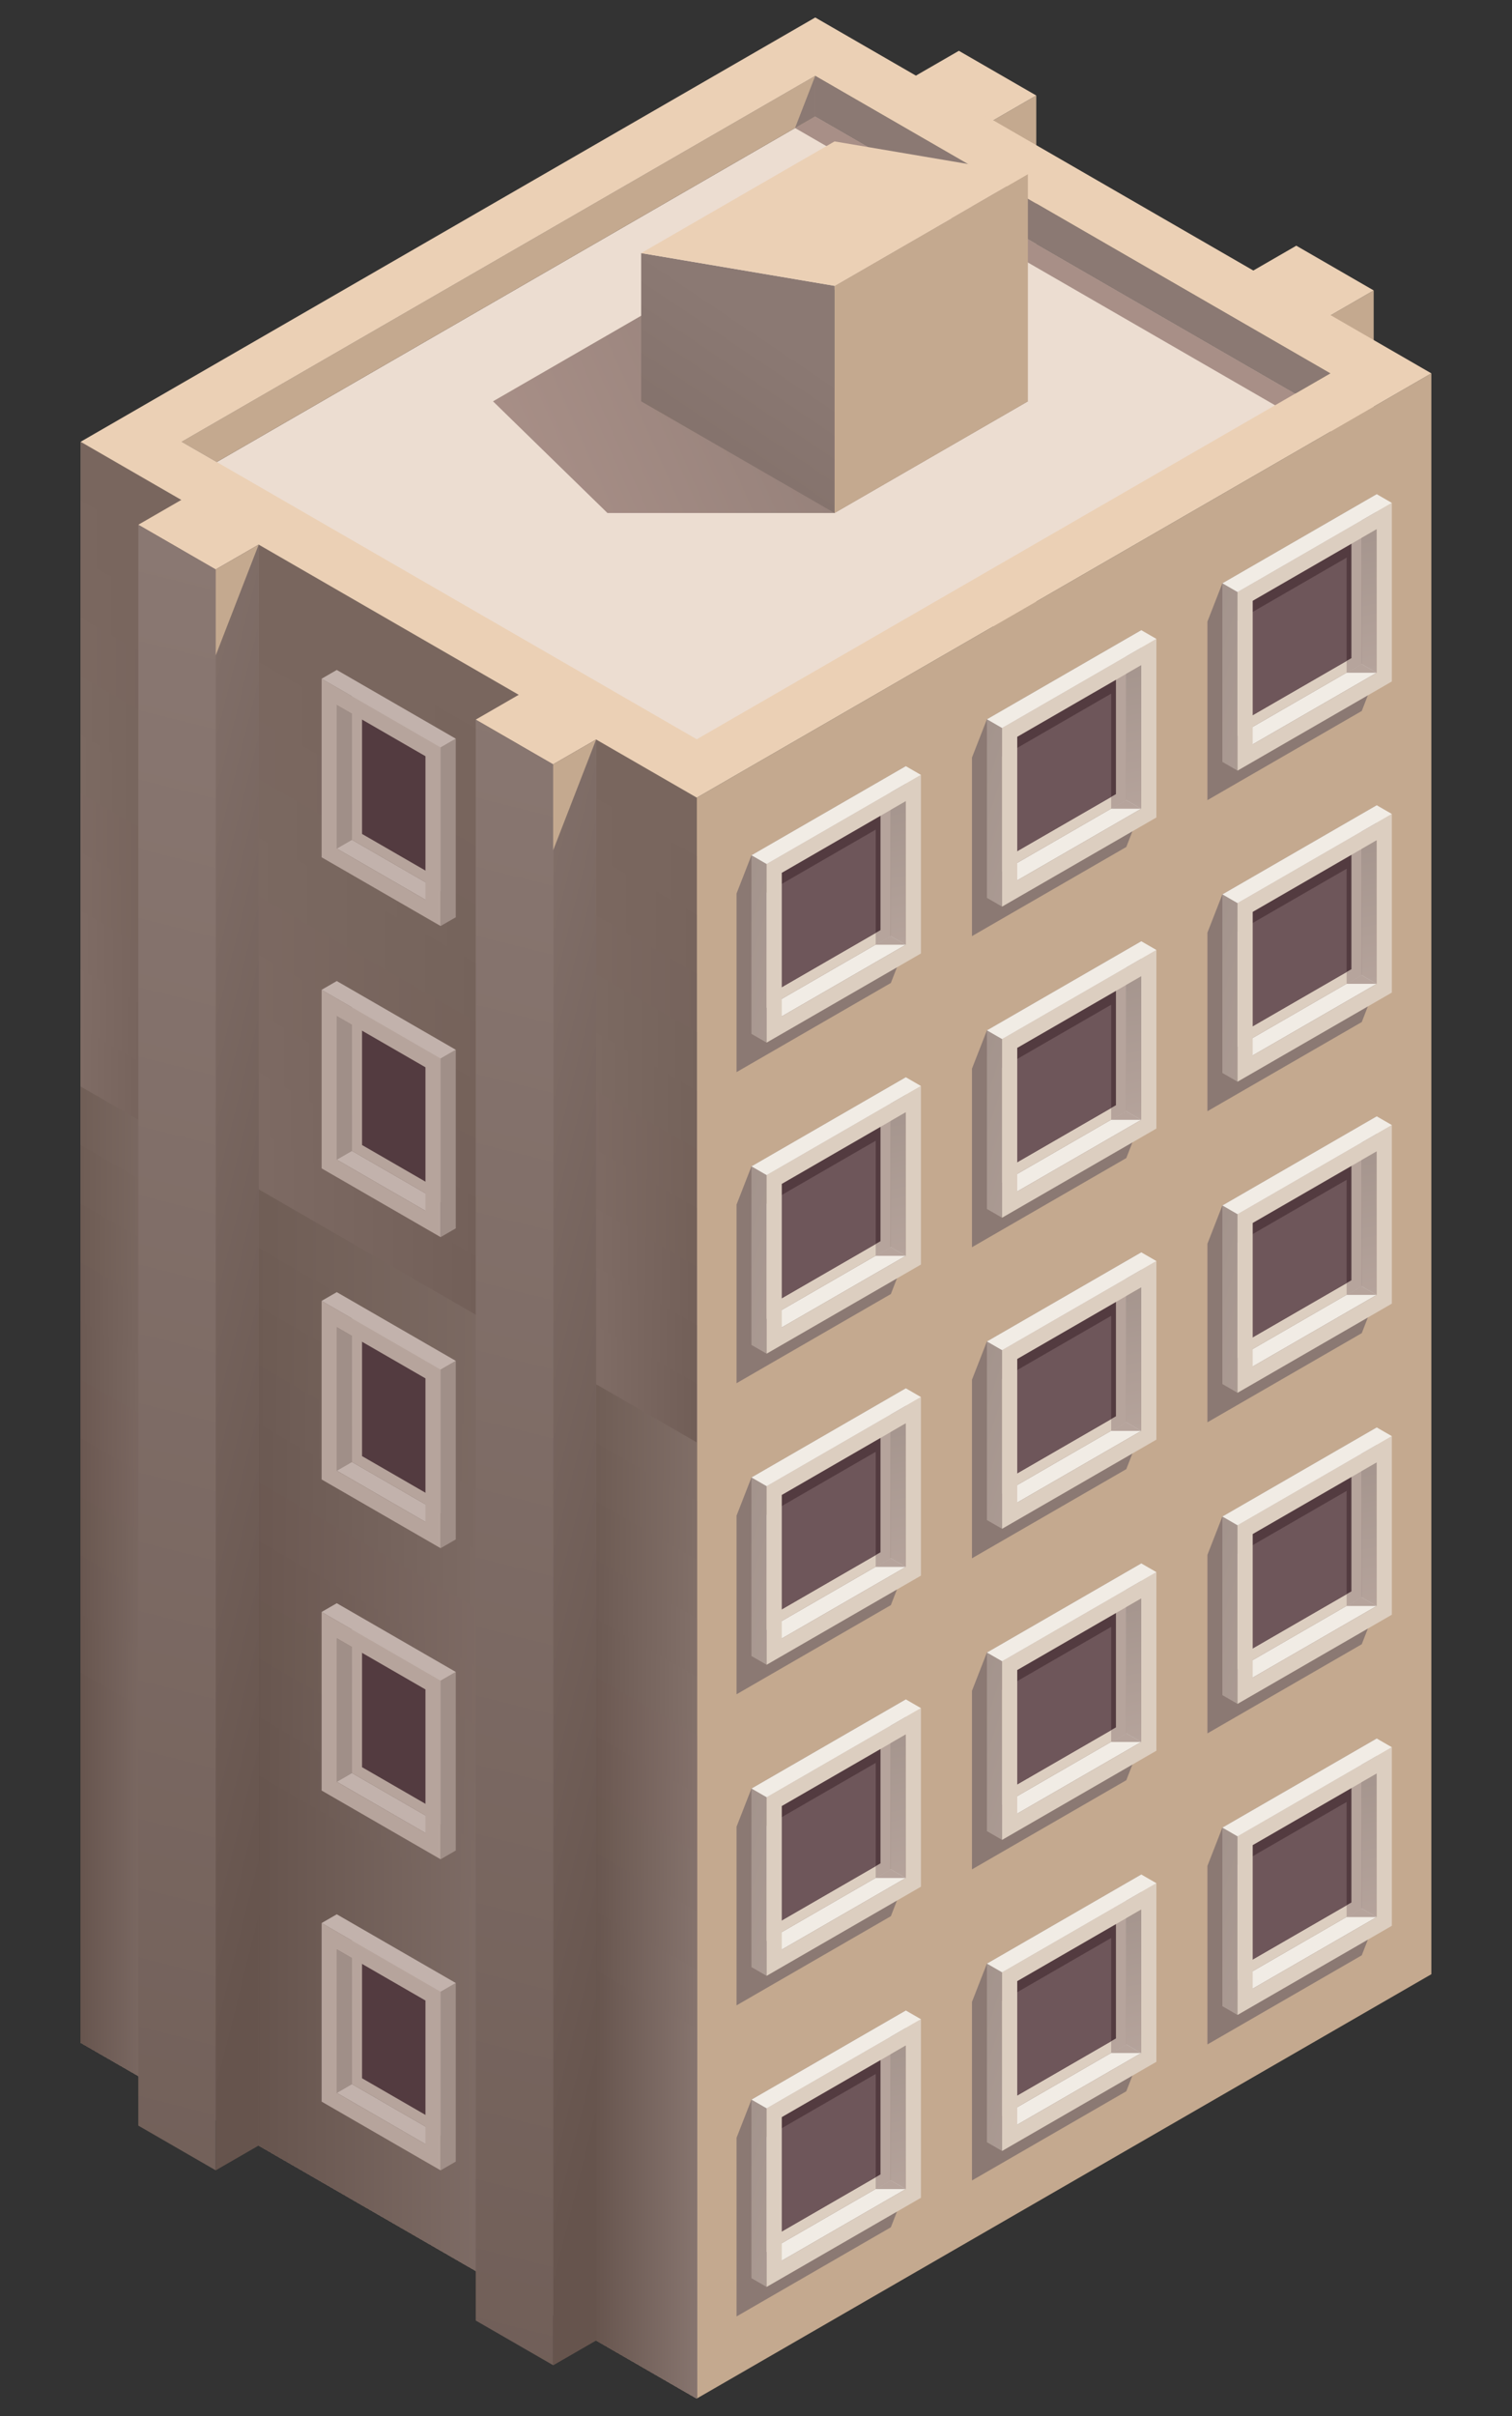 <?xml version="1.0" encoding="utf-8"?>
<!-- Generator: Adobe Illustrator 15.0.0, SVG Export Plug-In . SVG Version: 6.00 Build 0)  -->
<!DOCTYPE svg PUBLIC "-//W3C//DTD SVG 1.1//EN" "http://www.w3.org/Graphics/SVG/1.1/DTD/svg11.dtd">
<svg version="1.1" id="Layer_1" xmlns="http://www.w3.org/2000/svg" xmlns:xlink="http://www.w3.org/1999/xlink" x="0px" y="0px"
	 width="100.689px" height="160.822px" viewBox="0 0 100.689 160.822" enable-background="new 0 0 100.689 160.822"
	 xml:space="preserve">
<rect x="0" y="0" width="100.689" height="160.822" fill="#333333" stroke="none"/>
<g>
	
		<linearGradient id="SVGID_1_" gradientUnits="userSpaceOnUse" x1="84.39" y1="97.856" x2="51.924" y2="105.951" gradientTransform="matrix(-1 0 0 1 100.69 0)">
		<stop  offset="0" style="stop-color:#8B7973"/>
		<stop  offset="1" style="stop-color:#66544D"/>
	</linearGradient>
	<polygon fill-rule="evenodd" clip-rule="evenodd" fill="url(#SVGID_1_)" points="36.836,157.44 39.698,155.788 39.698,49.226 
		36.836,50.878 	"/>
	<polygon fill-rule="evenodd" clip-rule="evenodd" fill="#C4A98F" points="88.618,127.544 91.479,125.894 91.479,19.331 
		88.618,20.982 	"/>
	<polygon fill-rule="evenodd" clip-rule="evenodd" fill="#C4A98F" points="66.147,114.571 69.009,112.919 69.009,6.357 
		66.147,8.009 	"/>
	<g>
		<polygon fill-rule="evenodd" clip-rule="evenodd" fill="#ECDDD1" points="12.101,32.1 54.29,7.743 88.589,27.545 46.4,51.903 		
			"/>
		<polygon fill-rule="evenodd" clip-rule="evenodd" fill="#A88F87" points="52.944,8.52 54.29,7.743 88.589,27.545 46.4,51.903 
			45.053,51.125 85.895,27.545 		"/>
		<polygon fill-rule="evenodd" clip-rule="evenodd" fill="#8B7973" points="14.433,30.754 12.101,29.407 54.29,5.05 88.589,24.853 
			86.257,26.199 54.29,7.743 		"/>
		<polygon fill-rule="evenodd" clip-rule="evenodd" fill="#C4A98F" points="14.433,30.754 12.101,29.407 54.29,5.05 54.29,7.743 		
			"/>
		<polygon fill-rule="evenodd" clip-rule="evenodd" fill="#8B7973" points="52.944,8.52 54.29,5.05 54.29,7.743 		"/>
	</g>
	<polygon fill-rule="evenodd" clip-rule="evenodd" fill="#C4A98F" points="46.4,159.659 95.319,131.413 95.319,24.853 46.4,53.096 	
		"/>
	
		<linearGradient id="SVGID_2_" gradientUnits="userSpaceOnUse" x1="61.274" y1="74.471" x2="111.783" y2="149.353" gradientTransform="matrix(-1 0 0 1 100.69 0)">
		<stop  offset="0" style="stop-color:#8B7973"/>
		<stop  offset="1" style="stop-color:#66544D"/>
	</linearGradient>
	<polygon fill-rule="evenodd" clip-rule="evenodd" fill="url(#SVGID_2_)" points="46.4,159.659 5.369,135.97 5.369,29.407 
		46.4,53.096 	"/>
	<g>
		<polygon fill-rule="evenodd" clip-rule="evenodd" fill="#79665E" points="46.4,159.659 39.698,155.788 39.698,49.226 46.4,53.096 
					"/>
		
			<linearGradient id="SVGID_3_" gradientUnits="userSpaceOnUse" x1="37.507" y1="106.394" x2="46.286" y2="106.394" gradientTransform="matrix(0.905 0 0 1 4.795 0)">
			<stop  offset="0" style="stop-color:#7A675F"/>
			<stop  offset="1" style="stop-color:#78655D"/>
		</linearGradient>
		<polygon fill-rule="evenodd" clip-rule="evenodd" fill="url(#SVGID_3_)" points="46.4,159.659 39.698,155.788 39.698,53.127 
			46.4,56.998 		"/>
		
			<linearGradient id="SVGID_4_" gradientUnits="userSpaceOnUse" x1="35.994" y1="108.344" x2="45.807" y2="108.344" gradientTransform="matrix(0.809 0 0 1 9.589 0)">
			<stop  offset="0" style="stop-color:#7B6860"/>
			<stop  offset="1" style="stop-color:#77645C"/>
		</linearGradient>
		<polygon fill-rule="evenodd" clip-rule="evenodd" fill="url(#SVGID_4_)" points="46.4,159.659 39.698,155.788 39.698,57.029 
			46.4,60.899 		"/>
		
			<linearGradient id="SVGID_5_" gradientUnits="userSpaceOnUse" x1="34.082" y1="110.295" x2="45.203" y2="110.295" gradientTransform="matrix(0.714 0 0 1 14.384 0)">
			<stop  offset="0" style="stop-color:#7C6961"/>
			<stop  offset="1" style="stop-color:#76635C"/>
		</linearGradient>
		<polygon fill-rule="evenodd" clip-rule="evenodd" fill="url(#SVGID_5_)" points="46.4,159.659 39.698,155.788 39.698,60.93 
			46.4,64.8 		"/>
		
			<linearGradient id="SVGID_6_" gradientUnits="userSpaceOnUse" x1="31.579" y1="112.245" x2="44.411" y2="112.245" gradientTransform="matrix(0.619 0 0 1 19.179 0)">
			<stop  offset="0" style="stop-color:#7C6A62"/>
			<stop  offset="1" style="stop-color:#75635B"/>
		</linearGradient>
		<polygon fill-rule="evenodd" clip-rule="evenodd" fill="url(#SVGID_6_)" points="46.4,159.659 39.698,155.788 39.698,64.832 
			46.4,68.702 		"/>
		
			<linearGradient id="SVGID_7_" gradientUnits="userSpaceOnUse" x1="28.168" y1="114.196" x2="43.333" y2="114.196" gradientTransform="matrix(0.524 0 0 1 23.974 0)">
			<stop  offset="0" style="stop-color:#7D6B63"/>
			<stop  offset="1" style="stop-color:#74625A"/>
		</linearGradient>
		<polygon fill-rule="evenodd" clip-rule="evenodd" fill="url(#SVGID_7_)" points="46.4,159.659 39.698,155.788 39.698,68.733 
			46.4,72.603 		"/>
		
			<linearGradient id="SVGID_8_" gradientUnits="userSpaceOnUse" x1="23.239" y1="116.147" x2="41.775" y2="116.147" gradientTransform="matrix(0.429 0 0 1 28.768 0)">
			<stop  offset="0" style="stop-color:#7E6B64"/>
			<stop  offset="1" style="stop-color:#746159"/>
		</linearGradient>
		<polygon fill-rule="evenodd" clip-rule="evenodd" fill="url(#SVGID_8_)" points="46.4,159.659 39.698,155.788 39.698,72.634 
			46.4,76.504 		"/>
		
			<linearGradient id="SVGID_9_" gradientUnits="userSpaceOnUse" x1="15.495" y1="118.098" x2="39.325" y2="118.098" gradientTransform="matrix(0.333 0 0 1 33.563 0)">
			<stop  offset="0" style="stop-color:#7F6C65"/>
			<stop  offset="1" style="stop-color:#736058"/>
		</linearGradient>
		<polygon fill-rule="evenodd" clip-rule="evenodd" fill="url(#SVGID_9_)" points="46.4,159.659 39.698,155.788 39.698,76.536 
			46.4,80.406 		"/>
		
			<linearGradient id="SVGID_10_" gradientUnits="userSpaceOnUse" x1="1.555" y1="120.048" x2="34.917" y2="120.048" gradientTransform="matrix(0.238 0 0 1 38.358 0)">
			<stop  offset="0" style="stop-color:#806D66"/>
			<stop  offset="1" style="stop-color:#725F58"/>
		</linearGradient>
		<polygon fill-rule="evenodd" clip-rule="evenodd" fill="url(#SVGID_10_)" points="46.4,159.659 39.698,155.788 39.698,80.437 
			46.4,84.307 		"/>
		
			<linearGradient id="SVGID_11_" gradientUnits="userSpaceOnUse" x1="-30.971" y1="121.999" x2="24.632" y2="121.999" gradientTransform="matrix(0.143 0 0 1 43.153 0)">
			<stop  offset="0" style="stop-color:#816E67"/>
			<stop  offset="1" style="stop-color:#715E57"/>
		</linearGradient>
		<polygon fill-rule="evenodd" clip-rule="evenodd" fill="url(#SVGID_11_)" points="46.4,159.659 39.698,155.788 39.698,84.339 
			46.4,88.208 		"/>
		
			<linearGradient id="SVGID_12_" gradientUnits="userSpaceOnUse" x1="-193.608" y1="123.95" x2="-26.797" y2="123.95" gradientTransform="matrix(0.048 0 0 1 47.948 0)">
			<stop  offset="0" style="stop-color:#826F68"/>
			<stop  offset="1" style="stop-color:#705D56"/>
		</linearGradient>
		<polygon fill-rule="evenodd" clip-rule="evenodd" fill="url(#SVGID_12_)" points="46.4,159.659 39.698,155.788 39.698,88.24 
			46.4,92.109 		"/>
		
			<linearGradient id="SVGID_13_" gradientUnits="userSpaceOnUse" x1="112.851" y1="125.9" x2="279.662" y2="125.9" gradientTransform="matrix(-0.048 0 0 1 52.742 0)">
			<stop  offset="0" style="stop-color:#827069"/>
			<stop  offset="1" style="stop-color:#6F5D55"/>
		</linearGradient>
		<polygon fill-rule="evenodd" clip-rule="evenodd" fill="url(#SVGID_13_)" points="46.4,159.659 39.698,155.788 39.698,92.142 
			46.4,96.011 		"/>
		
			<linearGradient id="SVGID_14_" gradientUnits="userSpaceOnUse" x1="71.175" y1="127.851" x2="126.778" y2="127.851" gradientTransform="matrix(-0.143 0 0 1 57.537 0)">
			<stop  offset="0" style="stop-color:#83716A"/>
			<stop  offset="1" style="stop-color:#6E5C54"/>
		</linearGradient>
		<polygon fill-rule="evenodd" clip-rule="evenodd" fill="url(#SVGID_14_)" points="46.4,159.659 39.698,155.788 39.698,96.043 
			46.4,99.912 		"/>
		
			<linearGradient id="SVGID_15_" gradientUnits="userSpaceOnUse" x1="62.844" y1="129.802" x2="96.207" y2="129.802" gradientTransform="matrix(-0.238 0 0 1 62.332 0)">
			<stop  offset="0" style="stop-color:#84726B"/>
			<stop  offset="1" style="stop-color:#6D5B53"/>
		</linearGradient>
		<polygon fill-rule="evenodd" clip-rule="evenodd" fill="url(#SVGID_15_)" points="46.4,159.659 39.698,155.788 39.698,99.944 
			46.4,103.813 		"/>
		
			<linearGradient id="SVGID_16_" gradientUnits="userSpaceOnUse" x1="59.273" y1="131.753" x2="83.103" y2="131.753" gradientTransform="matrix(-0.333 0 0 1 67.127 0)">
			<stop  offset="0" style="stop-color:#85736C"/>
			<stop  offset="1" style="stop-color:#6C5A53"/>
		</linearGradient>
		<polygon fill-rule="evenodd" clip-rule="evenodd" fill="url(#SVGID_16_)" points="46.4,159.659 39.698,155.788 39.698,103.846 
			46.4,107.715 		"/>
		
			<linearGradient id="SVGID_17_" gradientUnits="userSpaceOnUse" x1="57.289" y1="133.703" x2="75.824" y2="133.703" gradientTransform="matrix(-0.429 0 0 1 71.921 0)">
			<stop  offset="0" style="stop-color:#86746D"/>
			<stop  offset="1" style="stop-color:#6B5952"/>
		</linearGradient>
		<polygon fill-rule="evenodd" clip-rule="evenodd" fill="url(#SVGID_17_)" points="46.4,159.659 39.698,155.788 39.698,107.747 
			46.4,111.616 		"/>
		
			<linearGradient id="SVGID_18_" gradientUnits="userSpaceOnUse" x1="56.027" y1="135.653" x2="71.192" y2="135.653" gradientTransform="matrix(-0.524 0 0 1 76.717 0)">
			<stop  offset="0" style="stop-color:#87746E"/>
			<stop  offset="1" style="stop-color:#6B5851"/>
		</linearGradient>
		<polygon fill-rule="evenodd" clip-rule="evenodd" fill="url(#SVGID_18_)" points="46.4,159.659 39.698,155.788 39.698,111.648 
			46.4,115.518 		"/>
		
			<linearGradient id="SVGID_19_" gradientUnits="userSpaceOnUse" x1="55.152" y1="137.605" x2="67.984" y2="137.605" gradientTransform="matrix(-0.619 0 0 1 81.511 0)">
			<stop  offset="0" style="stop-color:#88756F"/>
			<stop  offset="1" style="stop-color:#6A5750"/>
		</linearGradient>
		<polygon fill-rule="evenodd" clip-rule="evenodd" fill="url(#SVGID_19_)" points="46.4,159.659 39.698,155.788 39.698,115.55 
			46.4,119.419 		"/>
		
			<linearGradient id="SVGID_20_" gradientUnits="userSpaceOnUse" x1="54.513" y1="139.556" x2="65.633" y2="139.556" gradientTransform="matrix(-0.714 0 0 1 86.305 0)">
			<stop  offset="0" style="stop-color:#887670"/>
			<stop  offset="1" style="stop-color:#69574F"/>
		</linearGradient>
		<polygon fill-rule="evenodd" clip-rule="evenodd" fill="url(#SVGID_20_)" points="46.4,159.659 39.698,155.788 39.698,119.451 
			46.4,123.32 		"/>
		
			<linearGradient id="SVGID_21_" gradientUnits="userSpaceOnUse" x1="54.02" y1="141.506" x2="63.833" y2="141.506" gradientTransform="matrix(-0.809 0 0 1 91.1 0)">
			<stop  offset="0" style="stop-color:#897771"/>
			<stop  offset="1" style="stop-color:#68564F"/>
		</linearGradient>
		<polygon fill-rule="evenodd" clip-rule="evenodd" fill="url(#SVGID_21_)" points="46.4,159.659 39.698,155.788 39.698,123.353 
			46.4,127.222 		"/>
		
			<linearGradient id="SVGID_22_" gradientUnits="userSpaceOnUse" x1="53.635" y1="143.456" x2="62.414" y2="143.456" gradientTransform="matrix(-0.905 0 0 1 95.895 0)">
			<stop  offset="0" style="stop-color:#8A7872"/>
			<stop  offset="1" style="stop-color:#67554E"/>
		</linearGradient>
		<polygon fill-rule="evenodd" clip-rule="evenodd" fill="url(#SVGID_22_)" points="46.4,159.659 39.698,155.788 39.698,127.254 
			46.4,131.123 		"/>
		
			<linearGradient id="SVGID_23_" gradientUnits="userSpaceOnUse" x1="53.321" y1="145.407" x2="61.264" y2="145.407" gradientTransform="matrix(-1 0 0 1 100.69 0)">
			<stop  offset="0" style="stop-color:#8B7973"/>
			<stop  offset="1" style="stop-color:#66544D"/>
		</linearGradient>
		<polygon fill-rule="evenodd" clip-rule="evenodd" fill="url(#SVGID_23_)" points="46.4,159.659 39.698,155.788 39.698,131.155 
			46.4,135.024 		"/>
	</g>
	<g>
		<polygon fill-rule="evenodd" clip-rule="evenodd" fill="#79665E" points="12.073,139.839 5.369,135.97 5.369,29.407 
			12.073,33.277 		"/>
		
			<linearGradient id="SVGID_24_" gradientUnits="userSpaceOnUse" x1="-0.436" y1="86.573" x2="8.345" y2="86.573" gradientTransform="matrix(0.905 0 0 1 4.795 0)">
			<stop  offset="0" style="stop-color:#7A675F"/>
			<stop  offset="1" style="stop-color:#78655D"/>
		</linearGradient>
		<polygon fill-rule="evenodd" clip-rule="evenodd" fill="url(#SVGID_24_)" points="12.073,139.839 5.369,135.97 5.369,33.309 
			12.073,37.179 		"/>
		
			<linearGradient id="SVGID_25_" gradientUnits="userSpaceOnUse" x1="-6.411" y1="88.524" x2="3.403" y2="88.524" gradientTransform="matrix(0.809 0 0 1 9.589 0)">
			<stop  offset="0" style="stop-color:#7B6860"/>
			<stop  offset="1" style="stop-color:#77645C"/>
		</linearGradient>
		<polygon fill-rule="evenodd" clip-rule="evenodd" fill="url(#SVGID_25_)" points="12.073,139.839 5.369,135.97 5.369,37.21 
			12.073,41.08 		"/>
		
			<linearGradient id="SVGID_26_" gradientUnits="userSpaceOnUse" x1="-13.978" y1="90.476" x2="-2.856" y2="90.476" gradientTransform="matrix(0.714 0 0 1 14.384 0)">
			<stop  offset="0" style="stop-color:#7C6961"/>
			<stop  offset="1" style="stop-color:#76635C"/>
		</linearGradient>
		<polygon fill-rule="evenodd" clip-rule="evenodd" fill="url(#SVGID_26_)" points="12.073,139.839 5.369,135.97 5.369,41.111 
			12.073,44.981 		"/>
		
			<linearGradient id="SVGID_27_" gradientUnits="userSpaceOnUse" x1="-23.874" y1="92.426" x2="-11.041" y2="92.426" gradientTransform="matrix(0.619 0 0 1 19.179 0)">
			<stop  offset="0" style="stop-color:#7C6A62"/>
			<stop  offset="1" style="stop-color:#75635B"/>
		</linearGradient>
		<polygon fill-rule="evenodd" clip-rule="evenodd" fill="url(#SVGID_27_)" points="12.073,139.839 5.369,135.97 5.369,45.013 
			12.073,48.882 		"/>
		
			<linearGradient id="SVGID_28_" gradientUnits="userSpaceOnUse" x1="-37.368" y1="94.376" x2="-22.201" y2="94.376" gradientTransform="matrix(0.524 0 0 1 23.974 0)">
			<stop  offset="0" style="stop-color:#7D6B63"/>
			<stop  offset="1" style="stop-color:#74625A"/>
		</linearGradient>
		<polygon fill-rule="evenodd" clip-rule="evenodd" fill="url(#SVGID_28_)" points="12.073,139.839 5.369,135.97 5.369,48.914 
			12.073,52.784 		"/>
		
			<linearGradient id="SVGID_29_" gradientUnits="userSpaceOnUse" x1="-56.86" y1="96.327" x2="-38.322" y2="96.327" gradientTransform="matrix(0.429 0 0 1 28.768 0)">
			<stop  offset="0" style="stop-color:#7E6B64"/>
			<stop  offset="1" style="stop-color:#746159"/>
		</linearGradient>
		<polygon fill-rule="evenodd" clip-rule="evenodd" fill="url(#SVGID_29_)" points="12.073,139.839 5.369,135.97 5.369,52.815 
			12.073,56.685 		"/>
		
			<linearGradient id="SVGID_30_" gradientUnits="userSpaceOnUse" x1="-87.49" y1="98.277" x2="-63.656" y2="98.277" gradientTransform="matrix(0.333 0 0 1 33.563 0)">
			<stop  offset="0" style="stop-color:#7F6C65"/>
			<stop  offset="1" style="stop-color:#736058"/>
		</linearGradient>
		<polygon fill-rule="evenodd" clip-rule="evenodd" fill="url(#SVGID_30_)" points="12.073,139.839 5.369,135.97 5.369,56.716 
			12.073,60.586 		"/>
		
			<linearGradient id="SVGID_31_" gradientUnits="userSpaceOnUse" x1="-142.625" y1="100.228" x2="-109.257" y2="100.228" gradientTransform="matrix(0.238 0 0 1 38.358 0)">
			<stop  offset="0" style="stop-color:#806D66"/>
			<stop  offset="1" style="stop-color:#725F58"/>
		</linearGradient>
		<polygon fill-rule="evenodd" clip-rule="evenodd" fill="url(#SVGID_31_)" points="12.073,139.839 5.369,135.97 5.369,60.618 
			12.073,64.487 		"/>
		
			<linearGradient id="SVGID_32_" gradientUnits="userSpaceOnUse" x1="-271.27" y1="102.179" x2="-215.659" y2="102.179" gradientTransform="matrix(0.143 0 0 1 43.153 0)">
			<stop  offset="0" style="stop-color:#816E67"/>
			<stop  offset="1" style="stop-color:#715E57"/>
		</linearGradient>
		<polygon fill-rule="evenodd" clip-rule="evenodd" fill="url(#SVGID_32_)" points="12.073,139.839 5.369,135.97 5.369,64.519 
			12.073,68.389 		"/>
		
			<linearGradient id="SVGID_33_" gradientUnits="userSpaceOnUse" x1="-914.504" y1="104.13" x2="-747.669" y2="104.13" gradientTransform="matrix(0.048 0 0 1 47.948 0)">
			<stop  offset="0" style="stop-color:#826F68"/>
			<stop  offset="1" style="stop-color:#705D56"/>
		</linearGradient>
		<polygon fill-rule="evenodd" clip-rule="evenodd" fill="url(#SVGID_33_)" points="12.073,139.839 5.369,135.97 5.369,68.42 
			12.073,72.29 		"/>
		
			<linearGradient id="SVGID_34_" gradientUnits="userSpaceOnUse" x1="833.716" y1="106.08" x2="1000.55" y2="106.08" gradientTransform="matrix(-0.048 0 0 1 52.742 0)">
			<stop  offset="0" style="stop-color:#827069"/>
			<stop  offset="1" style="stop-color:#6F5D55"/>
		</linearGradient>
		<polygon fill-rule="evenodd" clip-rule="evenodd" fill="url(#SVGID_34_)" points="12.073,139.839 5.369,135.97 5.369,72.322 
			12.073,76.191 		"/>
		
			<linearGradient id="SVGID_35_" gradientUnits="userSpaceOnUse" x1="311.463" y1="108.031" x2="367.075" y2="108.031" gradientTransform="matrix(-0.143 0 0 1 57.537 0)">
			<stop  offset="0" style="stop-color:#83716A"/>
			<stop  offset="1" style="stop-color:#6E5C54"/>
		</linearGradient>
		<polygon fill-rule="evenodd" clip-rule="evenodd" fill="url(#SVGID_35_)" points="12.073,139.839 5.369,135.97 5.369,76.223 
			12.073,80.093 		"/>
		
			<linearGradient id="SVGID_36_" gradientUnits="userSpaceOnUse" x1="207.017" y1="109.981" x2="240.385" y2="109.981" gradientTransform="matrix(-0.238 0 0 1 62.332 0)">
			<stop  offset="0" style="stop-color:#84726B"/>
			<stop  offset="1" style="stop-color:#6D5B53"/>
		</linearGradient>
		<polygon fill-rule="evenodd" clip-rule="evenodd" fill="url(#SVGID_36_)" points="12.073,139.839 5.369,135.97 5.369,80.125 
			12.073,83.994 		"/>
		
			<linearGradient id="SVGID_37_" gradientUnits="userSpaceOnUse" x1="162.254" y1="111.933" x2="186.087" y2="111.933" gradientTransform="matrix(-0.333 0 0 1 67.127 0)">
			<stop  offset="0" style="stop-color:#85736C"/>
			<stop  offset="1" style="stop-color:#6C5A53"/>
		</linearGradient>
		<polygon fill-rule="evenodd" clip-rule="evenodd" fill="url(#SVGID_37_)" points="12.073,139.839 5.369,135.97 5.369,84.025 
			12.073,87.896 		"/>
		
			<linearGradient id="SVGID_38_" gradientUnits="userSpaceOnUse" x1="137.385" y1="113.883" x2="155.922" y2="113.883" gradientTransform="matrix(-0.429 0 0 1 71.921 0)">
			<stop  offset="0" style="stop-color:#86746D"/>
			<stop  offset="1" style="stop-color:#6B5952"/>
		</linearGradient>
		<polygon fill-rule="evenodd" clip-rule="evenodd" fill="url(#SVGID_38_)" points="12.073,139.839 5.369,135.97 5.369,87.927 
			12.073,91.797 		"/>
		
			<linearGradient id="SVGID_39_" gradientUnits="userSpaceOnUse" x1="121.56" y1="115.833" x2="136.727" y2="115.833" gradientTransform="matrix(-0.524 0 0 1 76.717 0)">
			<stop  offset="0" style="stop-color:#87746E"/>
			<stop  offset="1" style="stop-color:#6B5851"/>
		</linearGradient>
		<polygon fill-rule="evenodd" clip-rule="evenodd" fill="url(#SVGID_39_)" points="12.073,139.839 5.369,135.97 5.369,91.828 
			12.073,95.697 		"/>
		
			<linearGradient id="SVGID_40_" gradientUnits="userSpaceOnUse" x1="110.604" y1="117.784" x2="123.438" y2="117.784" gradientTransform="matrix(-0.619 0 0 1 81.511 0)">
			<stop  offset="0" style="stop-color:#88756F"/>
			<stop  offset="1" style="stop-color:#6A5750"/>
		</linearGradient>
		<polygon fill-rule="evenodd" clip-rule="evenodd" fill="url(#SVGID_40_)" points="12.073,139.839 5.369,135.97 5.369,95.729 
			12.073,99.599 		"/>
		
			<linearGradient id="SVGID_41_" gradientUnits="userSpaceOnUse" x1="102.569" y1="119.735" x2="113.692" y2="119.735" gradientTransform="matrix(-0.714 0 0 1 86.305 0)">
			<stop  offset="0" style="stop-color:#887670"/>
			<stop  offset="1" style="stop-color:#69574F"/>
		</linearGradient>
		<polygon fill-rule="evenodd" clip-rule="evenodd" fill="url(#SVGID_41_)" points="12.073,139.839 5.369,135.97 5.369,99.631 
			12.073,103.5 		"/>
		
			<linearGradient id="SVGID_42_" gradientUnits="userSpaceOnUse" x1="96.425" y1="121.686" x2="106.238" y2="121.686" gradientTransform="matrix(-0.809 0 0 1 91.1 0)">
			<stop  offset="0" style="stop-color:#897771"/>
			<stop  offset="1" style="stop-color:#68564F"/>
		</linearGradient>
		<polygon fill-rule="evenodd" clip-rule="evenodd" fill="url(#SVGID_42_)" points="12.073,139.839 5.369,135.97 5.369,103.532 
			12.073,107.401 		"/>
		
			<linearGradient id="SVGID_43_" gradientUnits="userSpaceOnUse" x1="91.575" y1="123.636" x2="100.355" y2="123.636" gradientTransform="matrix(-0.905 0 0 1 95.895 0)">
			<stop  offset="0" style="stop-color:#8A7872"/>
			<stop  offset="1" style="stop-color:#67554E"/>
		</linearGradient>
		<polygon fill-rule="evenodd" clip-rule="evenodd" fill="url(#SVGID_43_)" points="12.073,139.839 5.369,135.97 5.369,107.434 
			12.073,111.303 		"/>
		
			<linearGradient id="SVGID_44_" gradientUnits="userSpaceOnUse" x1="87.647" y1="125.587" x2="95.592" y2="125.587" gradientTransform="matrix(-1 0 0 1 100.69 0)">
			<stop  offset="0" style="stop-color:#8B7973"/>
			<stop  offset="1" style="stop-color:#66544D"/>
		</linearGradient>
		<polygon fill-rule="evenodd" clip-rule="evenodd" fill="url(#SVGID_44_)" points="12.073,139.839 5.369,135.97 5.369,111.335 
			12.073,115.204 		"/>
	</g>
	<g>
		<polygon fill-rule="evenodd" clip-rule="evenodd" fill="#79665E" points="34.542,152.813 17.227,142.815 17.227,36.254 
			34.542,46.25 		"/>
		
			<linearGradient id="SVGID_45_" gradientUnits="userSpaceOnUse" x1="7.233" y1="96.484" x2="33.179" y2="96.484" gradientTransform="matrix(0.905 0 0 1 4.795 0)">
			<stop  offset="0" style="stop-color:#7A675F"/>
			<stop  offset="1" style="stop-color:#78655D"/>
		</linearGradient>
		<polygon fill-rule="evenodd" clip-rule="evenodd" fill="url(#SVGID_45_)" points="34.542,152.813 17.227,142.815 17.227,40.155 
			34.542,50.152 		"/>
		
			<linearGradient id="SVGID_46_" gradientUnits="userSpaceOnUse" x1="2.16" y1="98.435" x2="31.159" y2="98.435" gradientTransform="matrix(0.809 0 0 1 9.589 0)">
			<stop  offset="0" style="stop-color:#7B6860"/>
			<stop  offset="1" style="stop-color:#77645C"/>
		</linearGradient>
		<polygon fill-rule="evenodd" clip-rule="evenodd" fill="url(#SVGID_46_)" points="34.542,152.813 17.227,142.815 17.227,44.057 
			34.542,54.053 		"/>
		
			<linearGradient id="SVGID_47_" gradientUnits="userSpaceOnUse" x1="-4.264" y1="100.386" x2="28.602" y2="100.386" gradientTransform="matrix(0.714 0 0 1 14.384 0)">
			<stop  offset="0" style="stop-color:#7C6961"/>
			<stop  offset="1" style="stop-color:#76635C"/>
		</linearGradient>
		<polygon fill-rule="evenodd" clip-rule="evenodd" fill="url(#SVGID_47_)" points="34.542,152.813 17.227,142.815 17.227,47.958 
			34.542,57.955 		"/>
		
			<linearGradient id="SVGID_48_" gradientUnits="userSpaceOnUse" x1="-12.666" y1="102.336" x2="25.256" y2="102.336" gradientTransform="matrix(0.619 0 0 1 19.179 0)">
			<stop  offset="0" style="stop-color:#7C6A62"/>
			<stop  offset="1" style="stop-color:#75635B"/>
		</linearGradient>
		<polygon fill-rule="evenodd" clip-rule="evenodd" fill="url(#SVGID_48_)" points="34.542,152.813 17.227,142.815 17.227,51.859 
			34.542,61.856 		"/>
		
			<linearGradient id="SVGID_49_" gradientUnits="userSpaceOnUse" x1="-24.122" y1="104.287" x2="20.695" y2="104.287" gradientTransform="matrix(0.524 0 0 1 23.974 0)">
			<stop  offset="0" style="stop-color:#7D6B63"/>
			<stop  offset="1" style="stop-color:#74625A"/>
		</linearGradient>
		<polygon fill-rule="evenodd" clip-rule="evenodd" fill="url(#SVGID_49_)" points="34.542,152.813 17.227,142.815 17.227,55.76 
			34.542,65.757 		"/>
		
			<linearGradient id="SVGID_50_" gradientUnits="userSpaceOnUse" x1="-40.67" y1="106.237" x2="14.106" y2="106.237" gradientTransform="matrix(0.429 0 0 1 28.768 0)">
			<stop  offset="0" style="stop-color:#7E6B64"/>
			<stop  offset="1" style="stop-color:#746159"/>
		</linearGradient>
		<polygon fill-rule="evenodd" clip-rule="evenodd" fill="url(#SVGID_50_)" points="34.542,152.813 17.227,142.815 17.227,59.662 
			34.542,69.659 		"/>
		
			<linearGradient id="SVGID_51_" gradientUnits="userSpaceOnUse" x1="-66.675" y1="108.189" x2="3.752" y2="108.189" gradientTransform="matrix(0.333 0 0 1 33.563 0)">
			<stop  offset="0" style="stop-color:#7F6C65"/>
			<stop  offset="1" style="stop-color:#736058"/>
		</linearGradient>
		<polygon fill-rule="evenodd" clip-rule="evenodd" fill="url(#SVGID_51_)" points="34.542,152.813 17.227,142.815 17.227,63.563 
			34.542,73.56 		"/>
		
			<linearGradient id="SVGID_52_" gradientUnits="userSpaceOnUse" x1="-113.483" y1="110.139" x2="-14.885" y2="110.139" gradientTransform="matrix(0.238 0 0 1 38.358 0)">
			<stop  offset="0" style="stop-color:#806D66"/>
			<stop  offset="1" style="stop-color:#725F58"/>
		</linearGradient>
		<polygon fill-rule="evenodd" clip-rule="evenodd" fill="url(#SVGID_52_)" points="34.542,152.813 17.227,142.815 17.227,67.464 
			34.542,77.461 		"/>
		
			<linearGradient id="SVGID_53_" gradientUnits="userSpaceOnUse" x1="-222.701" y1="112.089" x2="-58.372" y2="112.089" gradientTransform="matrix(0.143 0 0 1 43.153 0)">
			<stop  offset="0" style="stop-color:#816E67"/>
			<stop  offset="1" style="stop-color:#715E57"/>
		</linearGradient>
		<polygon fill-rule="evenodd" clip-rule="evenodd" fill="url(#SVGID_53_)" points="34.542,152.813 17.227,142.815 17.227,71.365 
			34.542,81.362 		"/>
		
			<linearGradient id="SVGID_54_" gradientUnits="userSpaceOnUse" x1="-768.798" y1="114.04" x2="-275.81" y2="114.04" gradientTransform="matrix(0.048 0 0 1 47.948 0)">
			<stop  offset="0" style="stop-color:#826F68"/>
			<stop  offset="1" style="stop-color:#705D56"/>
		</linearGradient>
		<polygon fill-rule="evenodd" clip-rule="evenodd" fill="url(#SVGID_54_)" points="34.542,152.813 17.227,142.815 17.227,75.267 
			34.542,85.264 		"/>
		
			<linearGradient id="SVGID_55_" gradientUnits="userSpaceOnUse" x1="258.553" y1="115.991" x2="751.539" y2="115.991" gradientTransform="matrix(-0.048 0 0 1 52.742 0)">
			<stop  offset="0" style="stop-color:#827069"/>
			<stop  offset="1" style="stop-color:#6F5D55"/>
		</linearGradient>
		<polygon fill-rule="evenodd" clip-rule="evenodd" fill="url(#SVGID_55_)" points="34.542,152.813 17.227,142.815 17.227,79.168 
			34.542,89.165 		"/>
		
			<linearGradient id="SVGID_56_" gradientUnits="userSpaceOnUse" x1="119.742" y1="117.941" x2="284.071" y2="117.941" gradientTransform="matrix(-0.143 0 0 1 57.537 0)">
			<stop  offset="0" style="stop-color:#83716A"/>
			<stop  offset="1" style="stop-color:#6E5C54"/>
		</linearGradient>
		<polygon fill-rule="evenodd" clip-rule="evenodd" fill="url(#SVGID_56_)" points="34.542,152.813 17.227,142.815 17.227,83.069 
			34.542,93.066 		"/>
		
			<linearGradient id="SVGID_57_" gradientUnits="userSpaceOnUse" x1="91.986" y1="119.892" x2="190.583" y2="119.892" gradientTransform="matrix(-0.238 0 0 1 62.332 0)">
			<stop  offset="0" style="stop-color:#84726B"/>
			<stop  offset="1" style="stop-color:#6D5B53"/>
		</linearGradient>
		<polygon fill-rule="evenodd" clip-rule="evenodd" fill="url(#SVGID_57_)" points="34.542,152.813 17.227,142.815 17.227,86.971 
			34.542,96.968 		"/>
		
			<linearGradient id="SVGID_58_" gradientUnits="userSpaceOnUse" x1="80.088" y1="121.843" x2="150.514" y2="121.843" gradientTransform="matrix(-0.333 0 0 1 67.127 0)">
			<stop  offset="0" style="stop-color:#85736C"/>
			<stop  offset="1" style="stop-color:#6C5A53"/>
		</linearGradient>
		<polygon fill-rule="evenodd" clip-rule="evenodd" fill="url(#SVGID_58_)" points="34.542,152.813 17.227,142.815 17.227,90.872 
			34.542,100.869 		"/>
		
			<linearGradient id="SVGID_59_" gradientUnits="userSpaceOnUse" x1="73.477" y1="123.794" x2="128.255" y2="123.794" gradientTransform="matrix(-0.429 0 0 1 71.921 0)">
			<stop  offset="0" style="stop-color:#86746D"/>
			<stop  offset="1" style="stop-color:#6B5952"/>
		</linearGradient>
		<polygon fill-rule="evenodd" clip-rule="evenodd" fill="url(#SVGID_59_)" points="34.542,152.813 17.227,142.815 17.227,94.773 
			34.542,104.771 		"/>
		
			<linearGradient id="SVGID_60_" gradientUnits="userSpaceOnUse" x1="69.272" y1="125.743" x2="114.089" y2="125.743" gradientTransform="matrix(-0.524 0 0 1 76.717 0)">
			<stop  offset="0" style="stop-color:#87746E"/>
			<stop  offset="1" style="stop-color:#6B5851"/>
		</linearGradient>
		<polygon fill-rule="evenodd" clip-rule="evenodd" fill="url(#SVGID_60_)" points="34.542,152.813 17.227,142.815 17.227,98.674 
			34.542,108.672 		"/>
		
			<linearGradient id="SVGID_61_" gradientUnits="userSpaceOnUse" x1="66.36" y1="127.694" x2="104.283" y2="127.694" gradientTransform="matrix(-0.619 0 0 1 81.511 0)">
			<stop  offset="0" style="stop-color:#88756F"/>
			<stop  offset="1" style="stop-color:#6A5750"/>
		</linearGradient>
		<polygon fill-rule="evenodd" clip-rule="evenodd" fill="url(#SVGID_61_)" points="34.542,152.813 17.227,142.815 17.227,102.575 
			34.542,112.573 		"/>
		
			<linearGradient id="SVGID_62_" gradientUnits="userSpaceOnUse" x1="64.226" y1="129.645" x2="97.092" y2="129.645" gradientTransform="matrix(-0.714 0 0 1 86.305 0)">
			<stop  offset="0" style="stop-color:#887670"/>
			<stop  offset="1" style="stop-color:#69574F"/>
		</linearGradient>
		<polygon fill-rule="evenodd" clip-rule="evenodd" fill="url(#SVGID_62_)" points="34.542,152.813 17.227,142.815 17.227,106.477 
			34.542,116.475 		"/>
		
			<linearGradient id="SVGID_63_" gradientUnits="userSpaceOnUse" x1="62.592" y1="131.596" x2="91.591" y2="131.596" gradientTransform="matrix(-0.809 0 0 1 91.1 0)">
			<stop  offset="0" style="stop-color:#897771"/>
			<stop  offset="1" style="stop-color:#68564F"/>
		</linearGradient>
		<polygon fill-rule="evenodd" clip-rule="evenodd" fill="url(#SVGID_63_)" points="34.542,152.813 17.227,142.815 17.227,110.378 
			34.542,120.376 		"/>
		
			<linearGradient id="SVGID_64_" gradientUnits="userSpaceOnUse" x1="61.303" y1="133.546" x2="87.25" y2="133.546" gradientTransform="matrix(-0.905 0 0 1 95.895 0)">
			<stop  offset="0" style="stop-color:#8A7872"/>
			<stop  offset="1" style="stop-color:#67554E"/>
		</linearGradient>
		<polygon fill-rule="evenodd" clip-rule="evenodd" fill="url(#SVGID_64_)" points="34.542,152.813 17.227,142.815 17.227,114.279 
			34.542,124.277 		"/>
		
			<linearGradient id="SVGID_65_" gradientUnits="userSpaceOnUse" x1="60.258" y1="135.497" x2="83.734" y2="135.497" gradientTransform="matrix(-1 0 0 1 100.69 0)">
			<stop  offset="0" style="stop-color:#8B7973"/>
			<stop  offset="1" style="stop-color:#66544D"/>
		</linearGradient>
		<polygon fill-rule="evenodd" clip-rule="evenodd" fill="url(#SVGID_65_)" points="34.542,152.813 17.227,142.815 17.227,118.181 
			34.542,128.179 		"/>
	</g>
	<path fill-rule="evenodd" clip-rule="evenodd" fill="#EBD0B5" d="M36.836,50.878l-5.155-2.976l4.635-2.677l5.155,2.977
		L36.836,50.878L36.836,50.878z M9.21,34.93l4.635-2.676L19,35.229l-4.635,2.676L9.21,34.93z"/>
	<path fill-rule="evenodd" clip-rule="evenodd" fill="#EBD0B5" d="M86.387,22.271l-5.154-2.976l5.092-2.94l5.154,2.977
		L86.387,22.271L86.387,22.271z M58.762,6.322l5.092-2.94l5.154,2.975l-5.092,2.941L58.762,6.322z"/>
	<path fill-rule="evenodd" clip-rule="evenodd" fill="#EBD0B5" d="M46.4,53.096L5.369,29.407L54.29,1.164l41.029,23.689L46.4,53.096
		L46.4,53.096z M88.589,24.853L54.29,5.05L12.101,29.407L46.4,49.21L88.589,24.853z"/>
	
		<linearGradient id="SVGID_66_" gradientUnits="userSpaceOnUse" x1="37.056" y1="20.929" x2="65.405" y2="33.551" gradientTransform="matrix(-1 0 0 1 100.69 0)">
		<stop  offset="0" style="stop-color:#8B7973"/>
		<stop  offset="1" style="stop-color:#A88F87"/>
	</linearGradient>
	<polygon fill-rule="evenodd" clip-rule="evenodd" fill="url(#SVGID_66_)" points="55.575,34.148 68.452,26.714 55.575,19.279 
		45.708,19.279 32.831,26.714 40.452,34.148 	"/>
	<polygon fill-rule="evenodd" clip-rule="evenodd" fill="#C4A98F" points="55.575,19.027 68.45,11.592 68.45,26.714 55.575,34.148 	
		"/>
	
		<linearGradient id="SVGID_67_" gradientUnits="userSpaceOnUse" x1="49.338" y1="22.212" x2="76.331" y2="62.231" gradientTransform="matrix(-1 0 0 1 100.69 0)">
		<stop  offset="0" style="stop-color:#8B7973"/>
		<stop  offset="1" style="stop-color:#66544D"/>
	</linearGradient>
	<polygon fill-rule="evenodd" clip-rule="evenodd" fill="url(#SVGID_67_)" points="55.575,19.027 42.698,16.848 42.698,26.714 
		55.575,34.148 	"/>
	<polygon fill-rule="evenodd" clip-rule="evenodd" fill="#EBD0B5" points="55.575,19.027 42.698,16.848 55.575,9.413 68.45,11.592 	
		"/>
	<g>
		<g>
			<path fill-rule="evenodd" clip-rule="evenodd" fill="#8B7973" d="M80.407,136.089l10.277-5.934l0.994-2.547v-10.721v-1.166
				l-10.277,5.934l0,0l-0.994,2.547C80.407,128.96,80.407,131.331,80.407,136.089z"/>
			
				<linearGradient id="SVGID_68_" gradientUnits="userSpaceOnUse" x1="9.125" y1="131.029" x2="24.561" y2="126.014" gradientTransform="matrix(-1 0 0 1 100.69 0)">
				<stop  offset="0" style="stop-color:#B6A49C"/>
				<stop  offset="1" style="stop-color:#9E8F88"/>
			</linearGradient>
			<polygon fill-rule="evenodd" clip-rule="evenodd" fill="url(#SVGID_68_)" points="81.401,121.655 81.401,133.542 82.411,134.126 
				82.411,122.237 			"/>
			
				<linearGradient id="SVGID_69_" gradientUnits="userSpaceOnUse" x1="8.353" y1="128.014" x2="11.299" y2="114.155" gradientTransform="matrix(-1 0 0 1 100.69 0)">
				<stop  offset="0" style="stop-color:#B6A49C"/>
				<stop  offset="1" style="stop-color:#9E8F88"/>
			</linearGradient>
			<polygon fill-rule="evenodd" clip-rule="evenodd" fill="url(#SVGID_69_)" points="90.669,118.636 90.669,127.024 91.678,127.608 
				91.678,118.054 			"/>
			
				<linearGradient id="SVGID_70_" gradientUnits="userSpaceOnUse" x1="13.695" y1="126.908" x2="13.814" y2="120.088" gradientTransform="matrix(-1 0 0 1 100.69 0)">
				<stop  offset="0" style="stop-color:#F1ECE5"/>
				<stop  offset="1" style="stop-color:#C6B6A2"/>
			</linearGradient>
			<polygon fill-rule="evenodd" clip-rule="evenodd" fill="url(#SVGID_70_)" points="83.421,132.376 82.411,131.794 90.669,127.024 
				91.678,127.608 			"/>
			<polygon fill-rule="evenodd" clip-rule="evenodd" fill="#B6A49C" points="89.659,127.608 90.669,127.024 91.678,127.608 			"/>
			<polygon fill-rule="evenodd" clip-rule="evenodd" fill="#B6A49C" points="82.411,131.794 82.411,122.169 90.669,117.401 
				90.669,127.024 			"/>
			<polygon fill-rule="evenodd" clip-rule="evenodd" fill="#DCCEC0" points="82.411,131.794 82.411,124.142 89.677,119.948 
				89.677,127.599 			"/>
			<polygon fill-rule="evenodd" clip-rule="evenodd" fill="#533B40" points="83.085,130.628 83.085,122.558 89.995,118.567 
				89.995,126.638 			"/>
			<polygon fill-rule="evenodd" clip-rule="evenodd" fill="#6E565A" points="83.085,130.628 83.085,123.753 89.677,119.948 
				89.677,126.821 			"/>
			<path fill-rule="evenodd" clip-rule="evenodd" fill="#DCCEC0" d="M82.411,134.126v-11.889l10.277-5.934v11.887L82.411,134.126
				L82.411,134.126z M83.421,132.376l8.258-4.768v-9.555l-8.258,4.768V132.376z"/>
			
				<linearGradient id="SVGID_71_" gradientUnits="userSpaceOnUse" x1="14.871" y1="116.227" x2="18.314" y2="108.493" gradientTransform="matrix(-1 0 0 1 100.69 0)">
				<stop  offset="0" style="stop-color:#F1ECE5"/>
				<stop  offset="1" style="stop-color:#C6B6A2"/>
			</linearGradient>
			<polygon fill-rule="evenodd" clip-rule="evenodd" fill="url(#SVGID_71_)" points="81.401,121.655 91.678,115.722 92.688,116.304 
				82.411,122.239 			"/>
		</g>
		<g>
			<path fill-rule="evenodd" clip-rule="evenodd" fill="#8B7973" d="M64.727,145.142l10.277-5.936l0.994-2.545V125.94v-1.166
				l-10.277,5.934l0,0l-0.994,2.547C64.727,138.013,64.727,140.384,64.727,145.142z"/>
			
				<linearGradient id="SVGID_72_" gradientUnits="userSpaceOnUse" x1="24.804" y1="140.082" x2="40.241" y2="135.066" gradientTransform="matrix(-1 0 0 1 100.69 0)">
				<stop  offset="0" style="stop-color:#B6A49C"/>
				<stop  offset="1" style="stop-color:#9E8F88"/>
			</linearGradient>
			<polygon fill-rule="evenodd" clip-rule="evenodd" fill="url(#SVGID_72_)" points="65.721,130.708 65.721,142.595 66.731,143.179 
				66.731,131.29 			"/>
			
				<linearGradient id="SVGID_73_" gradientUnits="userSpaceOnUse" x1="24.032" y1="137.066" x2="26.978" y2="123.208" gradientTransform="matrix(-1 0 0 1 100.69 0)">
				<stop  offset="0" style="stop-color:#B6A49C"/>
				<stop  offset="1" style="stop-color:#9E8F88"/>
			</linearGradient>
			<polygon fill-rule="evenodd" clip-rule="evenodd" fill="url(#SVGID_73_)" points="74.989,127.688 74.989,136.077 75.999,136.661 
				75.999,127.106 			"/>
			
				<linearGradient id="SVGID_74_" gradientUnits="userSpaceOnUse" x1="29.373" y1="135.961" x2="29.492" y2="129.141" gradientTransform="matrix(-1 0 0 1 100.69 0)">
				<stop  offset="0" style="stop-color:#F1ECE5"/>
				<stop  offset="1" style="stop-color:#C6B6A2"/>
			</linearGradient>
			<polygon fill-rule="evenodd" clip-rule="evenodd" fill="url(#SVGID_74_)" points="67.741,141.429 66.731,140.847 74.989,136.077 
				75.999,136.661 			"/>
			<polygon fill-rule="evenodd" clip-rule="evenodd" fill="#B6A49C" points="73.979,136.661 74.989,136.077 75.999,136.661 			"/>
			<polygon fill-rule="evenodd" clip-rule="evenodd" fill="#B6A49C" points="66.731,140.847 66.731,131.222 74.989,126.454 
				74.989,136.077 			"/>
			<polygon fill-rule="evenodd" clip-rule="evenodd" fill="#DCCEC0" points="66.731,140.847 66.731,133.194 73.997,129.001 
				73.997,136.651 			"/>
			<polygon fill-rule="evenodd" clip-rule="evenodd" fill="#533B40" points="67.403,139.681 67.403,131.61 74.315,127.62 
				74.315,135.688 			"/>
			<polygon fill-rule="evenodd" clip-rule="evenodd" fill="#6E565A" points="67.403,139.681 67.403,132.806 73.997,129.001 
				73.997,135.874 			"/>
			<path fill-rule="evenodd" clip-rule="evenodd" fill="#DCCEC0" d="M66.731,143.179V131.29l10.277-5.934v11.887L66.731,143.179
				L66.731,143.179z M67.741,141.429l8.258-4.768v-9.555l-8.258,4.768V141.429z"/>
			
				<linearGradient id="SVGID_75_" gradientUnits="userSpaceOnUse" x1="30.551" y1="125.279" x2="33.993" y2="117.549" gradientTransform="matrix(-1 0 0 1 100.69 0)">
				<stop  offset="0" style="stop-color:#F1ECE5"/>
				<stop  offset="1" style="stop-color:#C6B6A2"/>
			</linearGradient>
			<polygon fill-rule="evenodd" clip-rule="evenodd" fill="url(#SVGID_75_)" points="65.721,130.708 75.999,124.774 77.009,125.356 
				66.731,131.29 			"/>
		</g>
		<g>
			<path fill-rule="evenodd" clip-rule="evenodd" fill="#8B7973" d="M49.048,154.194l10.277-5.936l0.994-2.545v-10.723v-1.164
				l-10.278,5.934l0,0l-0.993,2.545C49.048,147.065,49.048,149.435,49.048,154.194z"/>
			
				<linearGradient id="SVGID_76_" gradientUnits="userSpaceOnUse" x1="40.485" y1="149.135" x2="55.921" y2="144.119" gradientTransform="matrix(-1 0 0 1 100.69 0)">
				<stop  offset="0" style="stop-color:#B6A49C"/>
				<stop  offset="1" style="stop-color:#9E8F88"/>
			</linearGradient>
			<polygon fill-rule="evenodd" clip-rule="evenodd" fill="url(#SVGID_76_)" points="50.041,139.761 50.041,151.647 51.052,152.229 
				51.052,140.343 			"/>
			
				<linearGradient id="SVGID_77_" gradientUnits="userSpaceOnUse" x1="39.712" y1="146.119" x2="42.657" y2="132.261" gradientTransform="matrix(-1 0 0 1 100.69 0)">
				<stop  offset="0" style="stop-color:#B6A49C"/>
				<stop  offset="1" style="stop-color:#9E8F88"/>
			</linearGradient>
			<polygon fill-rule="evenodd" clip-rule="evenodd" fill="url(#SVGID_77_)" points="59.309,136.741 59.309,145.13 60.319,145.714 
				60.319,136.159 			"/>
			
				<linearGradient id="SVGID_78_" gradientUnits="userSpaceOnUse" x1="45.053" y1="145.014" x2="45.172" y2="138.194" gradientTransform="matrix(-1 0 0 1 100.69 0)">
				<stop  offset="0" style="stop-color:#F1ECE5"/>
				<stop  offset="1" style="stop-color:#C6B6A2"/>
			</linearGradient>
			<polygon fill-rule="evenodd" clip-rule="evenodd" fill="url(#SVGID_78_)" points="52.061,150.481 51.052,149.897 59.309,145.13 
				60.319,145.714 			"/>
			<polygon fill-rule="evenodd" clip-rule="evenodd" fill="#B6A49C" points="58.3,145.714 59.309,145.13 60.319,145.714 			"/>
			<polygon fill-rule="evenodd" clip-rule="evenodd" fill="#B6A49C" points="51.052,149.899 51.052,140.274 59.309,135.507 
				59.309,145.13 			"/>
			<polygon fill-rule="evenodd" clip-rule="evenodd" fill="#DCCEC0" points="51.052,149.899 51.052,142.247 58.315,138.054 
				58.315,145.704 			"/>
			<polygon fill-rule="evenodd" clip-rule="evenodd" fill="#533B40" points="51.725,148.733 51.725,140.663 58.635,136.673 
				58.635,144.741 			"/>
			<polygon fill-rule="evenodd" clip-rule="evenodd" fill="#6E565A" points="51.725,148.733 51.725,141.858 58.315,138.054 
				58.315,144.927 			"/>
			<path fill-rule="evenodd" clip-rule="evenodd" fill="#DCCEC0" d="M51.052,152.229v-11.887l10.277-5.934v11.887L51.052,152.229
				L51.052,152.229z M52.061,150.481l8.258-4.768v-9.555l-8.258,4.768V150.481z"/>
			
				<linearGradient id="SVGID_79_" gradientUnits="userSpaceOnUse" x1="46.23" y1="134.333" x2="49.672" y2="126.603" gradientTransform="matrix(-1 0 0 1 100.69 0)">
				<stop  offset="0" style="stop-color:#F1ECE5"/>
				<stop  offset="1" style="stop-color:#C6B6A2"/>
			</linearGradient>
			<polygon fill-rule="evenodd" clip-rule="evenodd" fill="url(#SVGID_79_)" points="50.041,139.761 60.319,133.827 61.329,134.409 
				51.052,140.343 			"/>
		</g>
	</g>
	<g>
		<g>
			<path fill-rule="evenodd" clip-rule="evenodd" fill="#8B7973" d="M80.407,115.382l10.277-5.934l0.994-2.547V96.181v-1.166
				l-10.277,5.934l0,0l-0.994,2.547C80.407,108.253,80.407,110.624,80.407,115.382z"/>
			
				<linearGradient id="SVGID_80_" gradientUnits="userSpaceOnUse" x1="9.125" y1="110.322" x2="24.561" y2="105.307" gradientTransform="matrix(-1 0 0 1 100.69 0)">
				<stop  offset="0" style="stop-color:#B6A49C"/>
				<stop  offset="1" style="stop-color:#9E8F88"/>
			</linearGradient>
			<polygon fill-rule="evenodd" clip-rule="evenodd" fill="url(#SVGID_80_)" points="81.401,100.948 81.401,112.835 82.411,113.419 
				82.411,101.53 			"/>
			
				<linearGradient id="SVGID_81_" gradientUnits="userSpaceOnUse" x1="8.353" y1="107.307" x2="11.299" y2="93.447" gradientTransform="matrix(-1 0 0 1 100.69 0)">
				<stop  offset="0" style="stop-color:#B6A49C"/>
				<stop  offset="1" style="stop-color:#9E8F88"/>
			</linearGradient>
			<polygon fill-rule="evenodd" clip-rule="evenodd" fill="url(#SVGID_81_)" points="90.669,97.929 90.669,106.317 91.678,106.901 
				91.678,97.347 			"/>
			
				<linearGradient id="SVGID_82_" gradientUnits="userSpaceOnUse" x1="13.695" y1="106.201" x2="13.814" y2="99.381" gradientTransform="matrix(-1 0 0 1 100.69 0)">
				<stop  offset="0" style="stop-color:#F1ECE5"/>
				<stop  offset="1" style="stop-color:#C6B6A2"/>
			</linearGradient>
			<polygon fill-rule="evenodd" clip-rule="evenodd" fill="url(#SVGID_82_)" points="83.421,111.669 82.411,111.087 90.669,106.317 
				91.678,106.901 			"/>
			<polygon fill-rule="evenodd" clip-rule="evenodd" fill="#B6A49C" points="89.659,106.901 90.669,106.317 91.678,106.901 			"/>
			<polygon fill-rule="evenodd" clip-rule="evenodd" fill="#B6A49C" points="82.411,111.087 82.411,101.462 90.669,96.694 
				90.669,106.317 			"/>
			<polygon fill-rule="evenodd" clip-rule="evenodd" fill="#DCCEC0" points="82.411,111.087 82.411,103.435 89.677,99.241 
				89.677,106.892 			"/>
			<polygon fill-rule="evenodd" clip-rule="evenodd" fill="#533B40" points="83.085,109.921 83.085,101.851 89.995,97.86 
				89.995,105.929 			"/>
			<polygon fill-rule="evenodd" clip-rule="evenodd" fill="#6E565A" points="83.085,109.921 83.085,103.046 89.677,99.241 
				89.677,106.114 			"/>
			<path fill-rule="evenodd" clip-rule="evenodd" fill="#DCCEC0" d="M82.411,113.419V101.53l10.277-5.934v11.887L82.411,113.419
				L82.411,113.419z M83.421,111.669l8.258-4.768v-9.555l-8.258,4.768V111.669z"/>
			
				<linearGradient id="SVGID_83_" gradientUnits="userSpaceOnUse" x1="14.871" y1="95.519" x2="18.315" y2="87.783" gradientTransform="matrix(-1 0 0 1 100.69 0)">
				<stop  offset="0" style="stop-color:#F1ECE5"/>
				<stop  offset="1" style="stop-color:#C6B6A2"/>
			</linearGradient>
			<polygon fill-rule="evenodd" clip-rule="evenodd" fill="url(#SVGID_83_)" points="81.401,100.948 91.678,95.015 92.688,95.597 
				82.411,101.532 			"/>
		</g>
		<g>
			<path fill-rule="evenodd" clip-rule="evenodd" fill="#8B7973" d="M64.727,124.435l10.277-5.936l0.994-2.545v-10.721v-1.166
				l-10.277,5.934l0,0l-0.994,2.547C64.727,117.306,64.727,119.677,64.727,124.435z"/>
			
				<linearGradient id="SVGID_84_" gradientUnits="userSpaceOnUse" x1="24.804" y1="119.375" x2="40.241" y2="114.359" gradientTransform="matrix(-1 0 0 1 100.69 0)">
				<stop  offset="0" style="stop-color:#B6A49C"/>
				<stop  offset="1" style="stop-color:#9E8F88"/>
			</linearGradient>
			<polygon fill-rule="evenodd" clip-rule="evenodd" fill="url(#SVGID_84_)" points="65.721,110.001 65.721,121.888 66.731,122.472 
				66.731,110.583 			"/>
			
				<linearGradient id="SVGID_85_" gradientUnits="userSpaceOnUse" x1="24.033" y1="116.359" x2="26.979" y2="102.501" gradientTransform="matrix(-1 0 0 1 100.69 0)">
				<stop  offset="0" style="stop-color:#B6A49C"/>
				<stop  offset="1" style="stop-color:#9E8F88"/>
			</linearGradient>
			<polygon fill-rule="evenodd" clip-rule="evenodd" fill="url(#SVGID_85_)" points="74.989,106.981 74.989,115.37 75.999,115.954 
				75.999,106.399 			"/>
			
				<linearGradient id="SVGID_86_" gradientUnits="userSpaceOnUse" x1="29.373" y1="115.255" x2="29.492" y2="108.434" gradientTransform="matrix(-1 0 0 1 100.69 0)">
				<stop  offset="0" style="stop-color:#F1ECE5"/>
				<stop  offset="1" style="stop-color:#C6B6A2"/>
			</linearGradient>
			<polygon fill-rule="evenodd" clip-rule="evenodd" fill="url(#SVGID_86_)" points="67.741,120.722 66.731,120.14 74.989,115.37 
				75.999,115.954 			"/>
			<polygon fill-rule="evenodd" clip-rule="evenodd" fill="#B6A49C" points="73.979,115.954 74.989,115.37 75.999,115.954 			"/>
			<polygon fill-rule="evenodd" clip-rule="evenodd" fill="#B6A49C" points="66.731,120.14 66.731,110.515 74.989,105.747 
				74.989,115.37 			"/>
			<polygon fill-rule="evenodd" clip-rule="evenodd" fill="#DCCEC0" points="66.731,120.14 66.731,112.487 73.997,108.294 
				73.997,115.944 			"/>
			<polygon fill-rule="evenodd" clip-rule="evenodd" fill="#533B40" points="67.403,118.974 67.403,110.903 74.315,106.913 
				74.315,114.981 			"/>
			<polygon fill-rule="evenodd" clip-rule="evenodd" fill="#6E565A" points="67.403,118.974 67.403,112.099 73.997,108.294 
				73.997,115.167 			"/>
			<path fill-rule="evenodd" clip-rule="evenodd" fill="#DCCEC0" d="M66.731,122.472v-11.889l10.277-5.934v11.887L66.731,122.472
				L66.731,122.472z M67.741,120.722l8.258-4.768v-9.555l-8.258,4.768V120.722z"/>
			
				<linearGradient id="SVGID_87_" gradientUnits="userSpaceOnUse" x1="30.55" y1="104.572" x2="33.992" y2="96.842" gradientTransform="matrix(-1 0 0 1 100.69 0)">
				<stop  offset="0" style="stop-color:#F1ECE5"/>
				<stop  offset="1" style="stop-color:#C6B6A2"/>
			</linearGradient>
			<polygon fill-rule="evenodd" clip-rule="evenodd" fill="url(#SVGID_87_)" points="65.721,110.001 75.999,104.067 77.009,104.649 
				66.731,110.583 			"/>
		</g>
		<g>
			<path fill-rule="evenodd" clip-rule="evenodd" fill="#8B7973" d="M49.048,133.487l10.277-5.936l0.994-2.545v-10.723v-1.166
				l-10.278,5.936l0,0l-0.993,2.545C49.048,126.358,49.048,128.728,49.048,133.487z"/>
			
				<linearGradient id="SVGID_88_" gradientUnits="userSpaceOnUse" x1="40.486" y1="128.428" x2="55.921" y2="123.413" gradientTransform="matrix(-1 0 0 1 100.69 0)">
				<stop  offset="0" style="stop-color:#B6A49C"/>
				<stop  offset="1" style="stop-color:#9E8F88"/>
			</linearGradient>
			<polygon fill-rule="evenodd" clip-rule="evenodd" fill="url(#SVGID_88_)" points="50.041,119.054 50.041,130.94 51.052,131.522 
				51.052,119.636 			"/>
			
				<linearGradient id="SVGID_89_" gradientUnits="userSpaceOnUse" x1="39.712" y1="125.412" x2="42.658" y2="111.553" gradientTransform="matrix(-1 0 0 1 100.69 0)">
				<stop  offset="0" style="stop-color:#B6A49C"/>
				<stop  offset="1" style="stop-color:#9E8F88"/>
			</linearGradient>
			<polygon fill-rule="evenodd" clip-rule="evenodd" fill="url(#SVGID_89_)" points="59.309,116.034 59.309,124.423 60.319,125.007 
				60.319,115.452 			"/>
			
				<linearGradient id="SVGID_90_" gradientUnits="userSpaceOnUse" x1="45.053" y1="124.307" x2="45.172" y2="117.486" gradientTransform="matrix(-1 0 0 1 100.69 0)">
				<stop  offset="0" style="stop-color:#F1ECE5"/>
				<stop  offset="1" style="stop-color:#C6B6A2"/>
			</linearGradient>
			<polygon fill-rule="evenodd" clip-rule="evenodd" fill="url(#SVGID_90_)" points="52.061,129.774 51.052,129.19 59.309,124.423 
				60.319,125.007 			"/>
			<polygon fill-rule="evenodd" clip-rule="evenodd" fill="#B6A49C" points="58.3,125.007 59.309,124.423 60.319,125.007 			"/>
			<polygon fill-rule="evenodd" clip-rule="evenodd" fill="#B6A49C" points="51.052,129.192 51.052,119.567 59.309,114.8 
				59.309,124.423 			"/>
			<polygon fill-rule="evenodd" clip-rule="evenodd" fill="#DCCEC0" points="51.052,129.192 51.052,121.54 58.315,117.347 
				58.315,124.997 			"/>
			<polygon fill-rule="evenodd" clip-rule="evenodd" fill="#533B40" points="51.725,128.026 51.725,119.956 58.635,115.966 
				58.635,124.034 			"/>
			<polygon fill-rule="evenodd" clip-rule="evenodd" fill="#6E565A" points="51.725,128.026 51.725,121.151 58.315,117.347 
				58.315,124.22 			"/>
			<path fill-rule="evenodd" clip-rule="evenodd" fill="#DCCEC0" d="M51.052,131.522v-11.887l10.277-5.934v11.887L51.052,131.522
				L51.052,131.522z M52.061,129.774l8.258-4.768v-9.555l-8.258,4.768V129.774z"/>
			
				<linearGradient id="SVGID_91_" gradientUnits="userSpaceOnUse" x1="46.232" y1="113.623" x2="49.675" y2="105.888" gradientTransform="matrix(-1 0 0 1 100.69 0)">
				<stop  offset="0" style="stop-color:#F1ECE5"/>
				<stop  offset="1" style="stop-color:#C6B6A2"/>
			</linearGradient>
			<polygon fill-rule="evenodd" clip-rule="evenodd" fill="url(#SVGID_91_)" points="50.041,119.054 60.319,113.118 61.329,113.702 
				51.052,119.636 			"/>
		</g>
	</g>
	<g>
		<g>
			<path fill-rule="evenodd" clip-rule="evenodd" fill="#8B7973" d="M80.407,94.675l10.277-5.934l0.994-2.547V75.473v-1.165
				l-10.277,5.934l0,0l-0.994,2.546C80.407,87.546,80.407,89.917,80.407,94.675z"/>
			
				<linearGradient id="SVGID_92_" gradientUnits="userSpaceOnUse" x1="9.125" y1="89.615" x2="24.561" y2="84.6" gradientTransform="matrix(-1 0 0 1 100.69 0)">
				<stop  offset="0" style="stop-color:#B6A49C"/>
				<stop  offset="1" style="stop-color:#9E8F88"/>
			</linearGradient>
			<polygon fill-rule="evenodd" clip-rule="evenodd" fill="url(#SVGID_92_)" points="81.401,80.242 81.401,92.128 82.411,92.712 
				82.411,80.824 			"/>
			
				<linearGradient id="SVGID_93_" gradientUnits="userSpaceOnUse" x1="8.352" y1="86.6" x2="11.298" y2="72.741" gradientTransform="matrix(-1 0 0 1 100.69 0)">
				<stop  offset="0" style="stop-color:#B6A49C"/>
				<stop  offset="1" style="stop-color:#9E8F88"/>
			</linearGradient>
			<polygon fill-rule="evenodd" clip-rule="evenodd" fill="url(#SVGID_93_)" points="90.669,77.222 90.669,85.61 91.678,86.194 
				91.678,76.64 			"/>
			
				<linearGradient id="SVGID_94_" gradientUnits="userSpaceOnUse" x1="13.694" y1="85.494" x2="13.813" y2="78.674" gradientTransform="matrix(-1 0 0 1 100.69 0)">
				<stop  offset="0" style="stop-color:#F1ECE5"/>
				<stop  offset="1" style="stop-color:#C6B6A2"/>
			</linearGradient>
			<polygon fill-rule="evenodd" clip-rule="evenodd" fill="url(#SVGID_94_)" points="83.421,90.962 82.411,90.38 90.669,85.61 
				91.678,86.194 			"/>
			<polygon fill-rule="evenodd" clip-rule="evenodd" fill="#B6A49C" points="89.659,86.194 90.669,85.61 91.678,86.194 			"/>
			<polygon fill-rule="evenodd" clip-rule="evenodd" fill="#B6A49C" points="82.411,90.38 82.411,80.755 90.669,75.988 
				90.669,85.61 			"/>
			<polygon fill-rule="evenodd" clip-rule="evenodd" fill="#DCCEC0" points="82.411,90.38 82.411,82.728 89.677,78.534 
				89.677,86.185 			"/>
			<polygon fill-rule="evenodd" clip-rule="evenodd" fill="#533B40" points="83.085,89.214 83.085,81.144 89.995,77.154 
				89.995,85.222 			"/>
			<polygon fill-rule="evenodd" clip-rule="evenodd" fill="#6E565A" points="83.085,89.214 83.085,82.339 89.677,78.534 
				89.677,85.407 			"/>
			<path fill-rule="evenodd" clip-rule="evenodd" fill="#DCCEC0" d="M82.411,92.712V80.824l10.277-5.934v11.886L82.411,92.712
				L82.411,92.712z M83.421,90.962l8.258-4.768V76.64l-8.258,4.767V90.962z"/>
			
				<linearGradient id="SVGID_95_" gradientUnits="userSpaceOnUse" x1="14.871" y1="74.811" x2="18.314" y2="67.078" gradientTransform="matrix(-1 0 0 1 100.69 0)">
				<stop  offset="0" style="stop-color:#F1ECE5"/>
				<stop  offset="1" style="stop-color:#C6B6A2"/>
			</linearGradient>
			<polygon fill-rule="evenodd" clip-rule="evenodd" fill="url(#SVGID_95_)" points="81.401,80.242 91.678,74.307 92.688,74.89 
				82.411,80.825 			"/>
		</g>
		<g>
			<path fill-rule="evenodd" clip-rule="evenodd" fill="#8B7973" d="M64.727,103.728l10.277-5.936l0.994-2.545V84.526V83.36
				l-10.277,5.934l0,0l-0.994,2.547C64.727,96.599,64.727,98.97,64.727,103.728z"/>
			
				<linearGradient id="SVGID_96_" gradientUnits="userSpaceOnUse" x1="24.804" y1="98.669" x2="40.241" y2="93.653" gradientTransform="matrix(-1 0 0 1 100.69 0)">
				<stop  offset="0" style="stop-color:#B6A49C"/>
				<stop  offset="1" style="stop-color:#9E8F88"/>
			</linearGradient>
			<polygon fill-rule="evenodd" clip-rule="evenodd" fill="url(#SVGID_96_)" points="65.721,89.294 65.721,101.181 66.731,101.765 
				66.731,89.876 			"/>
			
				<linearGradient id="SVGID_97_" gradientUnits="userSpaceOnUse" x1="24.032" y1="95.651" x2="26.977" y2="81.793" gradientTransform="matrix(-1 0 0 1 100.69 0)">
				<stop  offset="0" style="stop-color:#B6A49C"/>
				<stop  offset="1" style="stop-color:#9E8F88"/>
			</linearGradient>
			<polygon fill-rule="evenodd" clip-rule="evenodd" fill="url(#SVGID_97_)" points="74.989,86.274 74.989,94.663 75.999,95.247 
				75.999,85.692 			"/>
			
				<linearGradient id="SVGID_98_" gradientUnits="userSpaceOnUse" x1="29.373" y1="94.547" x2="29.492" y2="87.726" gradientTransform="matrix(-1 0 0 1 100.69 0)">
				<stop  offset="0" style="stop-color:#F1ECE5"/>
				<stop  offset="1" style="stop-color:#C6B6A2"/>
			</linearGradient>
			<polygon fill-rule="evenodd" clip-rule="evenodd" fill="url(#SVGID_98_)" points="67.741,100.015 66.731,99.433 74.989,94.663 
				75.999,95.247 			"/>
			<polygon fill-rule="evenodd" clip-rule="evenodd" fill="#B6A49C" points="73.979,95.247 74.989,94.663 75.999,95.247 			"/>
			<polygon fill-rule="evenodd" clip-rule="evenodd" fill="#B6A49C" points="66.731,99.433 66.731,89.808 74.989,85.04 
				74.989,94.663 			"/>
			<polygon fill-rule="evenodd" clip-rule="evenodd" fill="#DCCEC0" points="66.731,99.433 66.731,91.78 73.997,87.587 
				73.997,95.237 			"/>
			<polygon fill-rule="evenodd" clip-rule="evenodd" fill="#533B40" points="67.403,98.267 67.403,90.196 74.315,86.206 
				74.315,94.274 			"/>
			<polygon fill-rule="evenodd" clip-rule="evenodd" fill="#6E565A" points="67.403,98.267 67.403,91.392 73.997,87.587 
				73.997,94.46 			"/>
			<path fill-rule="evenodd" clip-rule="evenodd" fill="#DCCEC0" d="M66.731,101.765V89.876l10.277-5.934v11.887L66.731,101.765
				L66.731,101.765z M67.741,100.015l8.258-4.768v-9.555l-8.258,4.768V100.015z"/>
			
				<linearGradient id="SVGID_99_" gradientUnits="userSpaceOnUse" x1="30.55" y1="83.865" x2="33.99" y2="76.137" gradientTransform="matrix(-1 0 0 1 100.69 0)">
				<stop  offset="0" style="stop-color:#F1ECE5"/>
				<stop  offset="1" style="stop-color:#C6B6A2"/>
			</linearGradient>
			<polygon fill-rule="evenodd" clip-rule="evenodd" fill="url(#SVGID_99_)" points="65.721,89.294 75.999,83.36 77.009,83.942 
				66.731,89.876 			"/>
		</g>
		<g>
			<path fill-rule="evenodd" clip-rule="evenodd" fill="#8B7973" d="M49.048,112.78l10.277-5.936l0.994-2.547V93.577v-1.166
				l-10.278,5.936l0,0l-0.993,2.545C49.048,105.651,49.048,108.021,49.048,112.78z"/>
			
				<linearGradient id="SVGID_100_" gradientUnits="userSpaceOnUse" x1="40.485" y1="107.72" x2="55.921" y2="102.704" gradientTransform="matrix(-1 0 0 1 100.69 0)">
				<stop  offset="0" style="stop-color:#B6A49C"/>
				<stop  offset="1" style="stop-color:#9E8F88"/>
			</linearGradient>
			<polygon fill-rule="evenodd" clip-rule="evenodd" fill="url(#SVGID_100_)" points="50.041,98.347 50.041,110.233 51.052,110.815 
				51.052,98.929 			"/>
			
				<linearGradient id="SVGID_101_" gradientUnits="userSpaceOnUse" x1="39.712" y1="104.704" x2="42.658" y2="90.843" gradientTransform="matrix(-1 0 0 1 100.69 0)">
				<stop  offset="0" style="stop-color:#B6A49C"/>
				<stop  offset="1" style="stop-color:#9E8F88"/>
			</linearGradient>
			<polygon fill-rule="evenodd" clip-rule="evenodd" fill="url(#SVGID_101_)" points="59.309,95.327 59.309,103.716 60.319,104.3 
				60.319,94.743 			"/>
			
				<linearGradient id="SVGID_102_" gradientUnits="userSpaceOnUse" x1="45.053" y1="103.6" x2="45.172" y2="96.78" gradientTransform="matrix(-1 0 0 1 100.69 0)">
				<stop  offset="0" style="stop-color:#F1ECE5"/>
				<stop  offset="1" style="stop-color:#C6B6A2"/>
			</linearGradient>
			<polygon fill-rule="evenodd" clip-rule="evenodd" fill="url(#SVGID_102_)" points="52.061,109.067 51.052,108.483 
				59.309,103.716 60.319,104.3 			"/>
			<polygon fill-rule="evenodd" clip-rule="evenodd" fill="#B6A49C" points="58.3,104.3 59.309,103.716 60.319,104.3 			"/>
			<polygon fill-rule="evenodd" clip-rule="evenodd" fill="#B6A49C" points="51.052,108.485 51.052,98.86 59.309,94.093 
				59.309,103.716 			"/>
			<polygon fill-rule="evenodd" clip-rule="evenodd" fill="#DCCEC0" points="51.052,108.485 51.052,100.833 58.315,96.64 
				58.315,104.29 			"/>
			<polygon fill-rule="evenodd" clip-rule="evenodd" fill="#533B40" points="51.725,107.319 51.725,99.249 58.635,95.259 
				58.635,103.327 			"/>
			<polygon fill-rule="evenodd" clip-rule="evenodd" fill="#6E565A" points="51.725,107.319 51.725,100.444 58.315,96.64 
				58.315,103.513 			"/>
			<path fill-rule="evenodd" clip-rule="evenodd" fill="#DCCEC0" d="M51.052,110.815V98.929l10.277-5.934v11.887L51.052,110.815
				L51.052,110.815z M52.061,109.067l8.258-4.768v-9.557l-8.258,4.77V109.067z"/>
			
				<linearGradient id="SVGID_103_" gradientUnits="userSpaceOnUse" x1="46.231" y1="92.916" x2="49.675" y2="85.181" gradientTransform="matrix(-1 0 0 1 100.69 0)">
				<stop  offset="0" style="stop-color:#F1ECE5"/>
				<stop  offset="1" style="stop-color:#C6B6A2"/>
			</linearGradient>
			<polygon fill-rule="evenodd" clip-rule="evenodd" fill="url(#SVGID_103_)" points="50.041,98.347 60.319,92.411 61.329,92.995 
				51.052,98.929 			"/>
		</g>
	</g>
	<g>
		<g>
			<path fill-rule="evenodd" clip-rule="evenodd" fill="#8B7973" d="M80.407,73.968l10.277-5.936l0.994-2.545V54.766V53.6
				l-10.277,5.935l0,0l-0.994,2.546C80.407,66.838,80.407,69.209,80.407,73.968z"/>
			
				<linearGradient id="SVGID_104_" gradientUnits="userSpaceOnUse" x1="9.126" y1="68.908" x2="24.56" y2="63.893" gradientTransform="matrix(-1 0 0 1 100.69 0)">
				<stop  offset="0" style="stop-color:#B6A49C"/>
				<stop  offset="1" style="stop-color:#9E8F88"/>
			</linearGradient>
			<polygon fill-rule="evenodd" clip-rule="evenodd" fill="url(#SVGID_104_)" points="81.401,59.535 81.401,71.421 82.411,72.004 
				82.411,60.117 			"/>
			
				<linearGradient id="SVGID_105_" gradientUnits="userSpaceOnUse" x1="8.353" y1="65.893" x2="11.299" y2="52.033" gradientTransform="matrix(-1 0 0 1 100.69 0)">
				<stop  offset="0" style="stop-color:#B6A49C"/>
				<stop  offset="1" style="stop-color:#9E8F88"/>
			</linearGradient>
			<polygon fill-rule="evenodd" clip-rule="evenodd" fill="url(#SVGID_105_)" points="90.669,56.515 90.669,64.904 91.678,65.488 
				91.678,55.932 			"/>
			
				<linearGradient id="SVGID_106_" gradientUnits="userSpaceOnUse" x1="13.694" y1="64.788" x2="13.813" y2="57.968" gradientTransform="matrix(-1 0 0 1 100.69 0)">
				<stop  offset="0" style="stop-color:#F1ECE5"/>
				<stop  offset="1" style="stop-color:#C6B6A2"/>
			</linearGradient>
			<polygon fill-rule="evenodd" clip-rule="evenodd" fill="url(#SVGID_106_)" points="83.421,70.255 82.411,69.672 90.669,64.904 
				91.678,65.488 			"/>
			<polygon fill-rule="evenodd" clip-rule="evenodd" fill="#B6A49C" points="89.659,65.488 90.669,64.904 91.678,65.488 			"/>
			<polygon fill-rule="evenodd" clip-rule="evenodd" fill="#B6A49C" points="82.411,69.673 82.411,60.048 90.669,55.281 
				90.669,64.904 			"/>
			<polygon fill-rule="evenodd" clip-rule="evenodd" fill="#DCCEC0" points="82.411,69.673 82.411,62.021 89.677,57.828 
				89.677,65.478 			"/>
			<polygon fill-rule="evenodd" clip-rule="evenodd" fill="#533B40" points="83.085,68.507 83.085,60.437 89.995,56.447 
				89.995,64.515 			"/>
			<polygon fill-rule="evenodd" clip-rule="evenodd" fill="#6E565A" points="83.085,68.507 83.085,61.632 89.677,57.828 
				89.677,64.701 			"/>
			<path fill-rule="evenodd" clip-rule="evenodd" fill="#DCCEC0" d="M82.411,72.004V60.117l10.277-5.934V66.07L82.411,72.004
				L82.411,72.004z M83.421,70.255l8.258-4.768v-9.556l-8.258,4.769V70.255z"/>
			
				<linearGradient id="SVGID_107_" gradientUnits="userSpaceOnUse" x1="14.871" y1="54.105" x2="18.315" y2="46.371" gradientTransform="matrix(-1 0 0 1 100.69 0)">
				<stop  offset="0" style="stop-color:#F1ECE5"/>
				<stop  offset="1" style="stop-color:#C6B6A2"/>
			</linearGradient>
			<polygon fill-rule="evenodd" clip-rule="evenodd" fill="url(#SVGID_107_)" points="81.401,59.535 91.678,53.6 92.688,54.183 
				82.411,60.118 			"/>
		</g>
		<g>
			<path fill-rule="evenodd" clip-rule="evenodd" fill="#8B7973" d="M64.727,83.021l10.277-5.935l0.994-2.546V63.819v-1.166
				l-10.277,5.934v0.001l-0.994,2.546C64.727,75.891,64.727,78.262,64.727,83.021z"/>
			
				<linearGradient id="SVGID_108_" gradientUnits="userSpaceOnUse" x1="24.804" y1="77.961" x2="40.241" y2="72.946" gradientTransform="matrix(-1 0 0 1 100.69 0)">
				<stop  offset="0" style="stop-color:#B6A49C"/>
				<stop  offset="1" style="stop-color:#9E8F88"/>
			</linearGradient>
			<polygon fill-rule="evenodd" clip-rule="evenodd" fill="url(#SVGID_108_)" points="65.721,68.586 65.721,80.474 66.731,81.058 
				66.731,69.169 			"/>
			
				<linearGradient id="SVGID_109_" gradientUnits="userSpaceOnUse" x1="24.032" y1="74.946" x2="26.978" y2="61.086" gradientTransform="matrix(-1 0 0 1 100.69 0)">
				<stop  offset="0" style="stop-color:#B6A49C"/>
				<stop  offset="1" style="stop-color:#9E8F88"/>
			</linearGradient>
			<polygon fill-rule="evenodd" clip-rule="evenodd" fill="url(#SVGID_109_)" points="74.989,65.568 74.989,73.957 75.999,74.541 
				75.999,64.985 			"/>
			
				<linearGradient id="SVGID_110_" gradientUnits="userSpaceOnUse" x1="29.373" y1="73.84" x2="29.492" y2="67.02" gradientTransform="matrix(-1 0 0 1 100.69 0)">
				<stop  offset="0" style="stop-color:#F1ECE5"/>
				<stop  offset="1" style="stop-color:#C6B6A2"/>
			</linearGradient>
			<polygon fill-rule="evenodd" clip-rule="evenodd" fill="url(#SVGID_110_)" points="67.741,79.308 66.731,78.725 74.989,73.957 
				75.999,74.541 			"/>
			<polygon fill-rule="evenodd" clip-rule="evenodd" fill="#B6A49C" points="73.979,74.541 74.989,73.957 75.999,74.541 			"/>
			<polygon fill-rule="evenodd" clip-rule="evenodd" fill="#B6A49C" points="66.731,78.725 66.731,69.101 74.989,64.333 
				74.989,73.957 			"/>
			<polygon fill-rule="evenodd" clip-rule="evenodd" fill="#DCCEC0" points="66.731,78.725 66.731,71.074 73.997,66.879 
				73.997,74.531 			"/>
			<polygon fill-rule="evenodd" clip-rule="evenodd" fill="#533B40" points="67.403,77.559 67.403,69.49 74.315,65.499 
				74.315,73.568 			"/>
			<polygon fill-rule="evenodd" clip-rule="evenodd" fill="#6E565A" points="67.403,77.559 67.403,70.685 73.997,66.879 
				73.997,73.753 			"/>
			<path fill-rule="evenodd" clip-rule="evenodd" fill="#DCCEC0" d="M66.731,81.058V69.169l10.277-5.934v11.887L66.731,81.058
				L66.731,81.058z M67.741,79.308l8.258-4.768v-9.556l-8.258,4.769V79.308z"/>
			
				<linearGradient id="SVGID_111_" gradientUnits="userSpaceOnUse" x1="30.551" y1="63.157" x2="33.994" y2="55.423" gradientTransform="matrix(-1 0 0 1 100.69 0)">
				<stop  offset="0" style="stop-color:#F1ECE5"/>
				<stop  offset="1" style="stop-color:#C6B6A2"/>
			</linearGradient>
			<polygon fill-rule="evenodd" clip-rule="evenodd" fill="url(#SVGID_111_)" points="65.721,68.586 75.999,62.653 77.009,63.236 
				66.731,69.169 			"/>
		</g>
		<g>
			<path fill-rule="evenodd" clip-rule="evenodd" fill="#8B7973" d="M49.048,92.073l10.277-5.936l0.994-2.545V72.871v-1.166
				l-10.278,5.935l0,0l-0.993,2.546C49.048,84.944,49.048,87.313,49.048,92.073z"/>
			
				<linearGradient id="SVGID_112_" gradientUnits="userSpaceOnUse" x1="40.485" y1="87.014" x2="55.921" y2="81.998" gradientTransform="matrix(-1 0 0 1 100.69 0)">
				<stop  offset="0" style="stop-color:#B6A49C"/>
				<stop  offset="1" style="stop-color:#9E8F88"/>
			</linearGradient>
			<polygon fill-rule="evenodd" clip-rule="evenodd" fill="url(#SVGID_112_)" points="50.041,77.639 50.041,89.526 51.052,90.108 
				51.052,78.222 			"/>
			
				<linearGradient id="SVGID_113_" gradientUnits="userSpaceOnUse" x1="39.712" y1="83.997" x2="42.658" y2="70.137" gradientTransform="matrix(-1 0 0 1 100.69 0)">
				<stop  offset="0" style="stop-color:#B6A49C"/>
				<stop  offset="1" style="stop-color:#9E8F88"/>
			</linearGradient>
			<polygon fill-rule="evenodd" clip-rule="evenodd" fill="url(#SVGID_113_)" points="59.309,74.621 59.309,83.009 60.319,83.593 
				60.319,74.037 			"/>
			
				<linearGradient id="SVGID_114_" gradientUnits="userSpaceOnUse" x1="45.053" y1="82.893" x2="45.172" y2="76.073" gradientTransform="matrix(-1 0 0 1 100.69 0)">
				<stop  offset="0" style="stop-color:#F1ECE5"/>
				<stop  offset="1" style="stop-color:#C6B6A2"/>
			</linearGradient>
			<polygon fill-rule="evenodd" clip-rule="evenodd" fill="url(#SVGID_114_)" points="52.061,88.36 51.052,87.776 59.309,83.009 
				60.319,83.593 			"/>
			<polygon fill-rule="evenodd" clip-rule="evenodd" fill="#B6A49C" points="58.3,83.593 59.309,83.009 60.319,83.593 			"/>
			<polygon fill-rule="evenodd" clip-rule="evenodd" fill="#B6A49C" points="51.052,87.778 51.052,78.154 59.309,73.385 
				59.309,83.009 			"/>
			<polygon fill-rule="evenodd" clip-rule="evenodd" fill="#DCCEC0" points="51.052,87.778 51.052,80.126 58.315,75.932 
				58.315,83.583 			"/>
			<polygon fill-rule="evenodd" clip-rule="evenodd" fill="#533B40" points="51.725,86.612 51.725,78.542 58.635,74.551 
				58.635,82.62 			"/>
			<polygon fill-rule="evenodd" clip-rule="evenodd" fill="#6E565A" points="51.725,86.612 51.725,79.738 58.315,75.932 
				58.315,82.806 			"/>
			<path fill-rule="evenodd" clip-rule="evenodd" fill="#DCCEC0" d="M51.052,90.108V78.222l10.277-5.934v11.886L51.052,90.108
				L51.052,90.108z M52.061,88.36l8.258-4.768v-9.556l-8.258,4.77V88.36z"/>
			
				<linearGradient id="SVGID_115_" gradientUnits="userSpaceOnUse" x1="46.232" y1="72.209" x2="49.676" y2="64.472" gradientTransform="matrix(-1 0 0 1 100.69 0)">
				<stop  offset="0" style="stop-color:#F1ECE5"/>
				<stop  offset="1" style="stop-color:#C6B6A2"/>
			</linearGradient>
			<polygon fill-rule="evenodd" clip-rule="evenodd" fill="url(#SVGID_115_)" points="50.041,77.639 60.319,71.705 61.329,72.289 
				51.052,78.222 			"/>
		</g>
	</g>
	<g>
		<g>
			<path fill-rule="evenodd" clip-rule="evenodd" fill="#8B7973" d="M80.407,53.261l10.277-5.936l0.994-2.546V34.059v-1.166
				l-10.277,5.934l0,0l-0.994,2.546C80.407,46.131,80.407,48.502,80.407,53.261z"/>
			
				<linearGradient id="SVGID_116_" gradientUnits="userSpaceOnUse" x1="9.126" y1="48.201" x2="24.56" y2="43.186" gradientTransform="matrix(-1 0 0 1 100.69 0)">
				<stop  offset="0" style="stop-color:#B6A49C"/>
				<stop  offset="1" style="stop-color:#9E8F88"/>
			</linearGradient>
			<polygon fill-rule="evenodd" clip-rule="evenodd" fill="url(#SVGID_116_)" points="81.401,38.827 81.401,50.714 82.411,51.297 
				82.411,39.41 			"/>
			
				<linearGradient id="SVGID_117_" gradientUnits="userSpaceOnUse" x1="8.352" y1="45.186" x2="11.298" y2="31.326" gradientTransform="matrix(-1 0 0 1 100.69 0)">
				<stop  offset="0" style="stop-color:#B6A49C"/>
				<stop  offset="1" style="stop-color:#9E8F88"/>
			</linearGradient>
			<polygon fill-rule="evenodd" clip-rule="evenodd" fill="url(#SVGID_117_)" points="90.669,35.808 90.669,44.197 91.678,44.781 
				91.678,35.225 			"/>
			
				<linearGradient id="SVGID_118_" gradientUnits="userSpaceOnUse" x1="13.694" y1="44.081" x2="13.813" y2="37.261" gradientTransform="matrix(-1 0 0 1 100.69 0)">
				<stop  offset="0" style="stop-color:#F1ECE5"/>
				<stop  offset="1" style="stop-color:#C6B6A2"/>
			</linearGradient>
			<polygon fill-rule="evenodd" clip-rule="evenodd" fill="url(#SVGID_118_)" points="83.421,49.548 82.411,48.965 90.669,44.197 
				91.678,44.781 			"/>
			<polygon fill-rule="evenodd" clip-rule="evenodd" fill="#B6A49C" points="89.659,44.781 90.669,44.197 91.678,44.781 			"/>
			<polygon fill-rule="evenodd" clip-rule="evenodd" fill="#B6A49C" points="82.411,48.966 82.411,39.341 90.669,34.573 
				90.669,44.197 			"/>
			<polygon fill-rule="evenodd" clip-rule="evenodd" fill="#DCCEC0" points="82.411,48.966 82.411,41.314 89.677,37.12 
				89.677,44.771 			"/>
			<polygon fill-rule="evenodd" clip-rule="evenodd" fill="#533B40" points="83.085,47.8 83.085,39.73 89.995,35.739 89.995,43.808 
							"/>
			<polygon fill-rule="evenodd" clip-rule="evenodd" fill="#6E565A" points="83.085,47.8 83.085,40.926 89.677,37.12 89.677,43.994 
							"/>
			<path fill-rule="evenodd" clip-rule="evenodd" fill="#DCCEC0" d="M82.411,51.297V39.41l10.277-5.934v11.886L82.411,51.297
				L82.411,51.297z M83.421,49.548l8.258-4.768v-9.556l-8.258,4.769V49.548z"/>
			
				<linearGradient id="SVGID_119_" gradientUnits="userSpaceOnUse" x1="14.872" y1="33.398" x2="18.315" y2="25.665" gradientTransform="matrix(-1 0 0 1 100.69 0)">
				<stop  offset="0" style="stop-color:#F1ECE5"/>
				<stop  offset="1" style="stop-color:#C6B6A2"/>
			</linearGradient>
			<polygon fill-rule="evenodd" clip-rule="evenodd" fill="url(#SVGID_119_)" points="81.401,38.827 91.678,32.893 92.688,33.476 
				82.411,39.41 			"/>
		</g>
		<g>
			<path fill-rule="evenodd" clip-rule="evenodd" fill="#8B7973" d="M64.727,62.313l10.277-5.935l0.994-2.546V43.111v-1.166
				l-10.277,5.934v0.001l-0.994,2.546C64.727,55.184,64.727,57.555,64.727,62.313z"/>
			
				<linearGradient id="SVGID_120_" gradientUnits="userSpaceOnUse" x1="24.804" y1="57.253" x2="40.241" y2="52.237" gradientTransform="matrix(-1 0 0 1 100.69 0)">
				<stop  offset="0" style="stop-color:#B6A49C"/>
				<stop  offset="1" style="stop-color:#9E8F88"/>
			</linearGradient>
			<polygon fill-rule="evenodd" clip-rule="evenodd" fill="url(#SVGID_120_)" points="65.721,47.879 65.721,59.767 66.731,60.349 
				66.731,48.462 			"/>
			
				<linearGradient id="SVGID_121_" gradientUnits="userSpaceOnUse" x1="24.033" y1="54.237" x2="26.979" y2="40.379" gradientTransform="matrix(-1 0 0 1 100.69 0)">
				<stop  offset="0" style="stop-color:#B6A49C"/>
				<stop  offset="1" style="stop-color:#9E8F88"/>
			</linearGradient>
			<polygon fill-rule="evenodd" clip-rule="evenodd" fill="url(#SVGID_121_)" points="74.989,44.861 74.989,53.25 75.999,53.833 
				75.999,44.278 			"/>
			
				<linearGradient id="SVGID_122_" gradientUnits="userSpaceOnUse" x1="29.373" y1="53.134" x2="29.492" y2="46.314" gradientTransform="matrix(-1 0 0 1 100.69 0)">
				<stop  offset="0" style="stop-color:#F1ECE5"/>
				<stop  offset="1" style="stop-color:#C6B6A2"/>
			</linearGradient>
			<polygon fill-rule="evenodd" clip-rule="evenodd" fill="url(#SVGID_122_)" points="67.741,58.601 66.731,58.018 74.989,53.25 
				75.999,53.833 			"/>
			<polygon fill-rule="evenodd" clip-rule="evenodd" fill="#B6A49C" points="73.979,53.833 74.989,53.25 75.999,53.833 			"/>
			<polygon fill-rule="evenodd" clip-rule="evenodd" fill="#B6A49C" points="66.731,58.018 66.731,48.394 74.989,43.625 
				74.989,53.25 			"/>
			<polygon fill-rule="evenodd" clip-rule="evenodd" fill="#DCCEC0" points="66.731,58.018 66.731,50.367 73.997,46.172 
				73.997,53.824 			"/>
			<polygon fill-rule="evenodd" clip-rule="evenodd" fill="#533B40" points="67.403,56.852 67.403,48.783 74.315,44.792 
				74.315,52.861 			"/>
			<polygon fill-rule="evenodd" clip-rule="evenodd" fill="#6E565A" points="67.403,56.852 67.403,49.978 73.997,46.172 
				73.997,53.046 			"/>
			<path fill-rule="evenodd" clip-rule="evenodd" fill="#DCCEC0" d="M66.731,60.349V48.462l10.277-5.934v11.887L66.731,60.349
				L66.731,60.349z M67.741,58.601l8.258-4.769v-9.555l-8.258,4.769V58.601z"/>
			
				<linearGradient id="SVGID_123_" gradientUnits="userSpaceOnUse" x1="30.551" y1="42.451" x2="33.993" y2="34.719" gradientTransform="matrix(-1 0 0 1 100.69 0)">
				<stop  offset="0" style="stop-color:#F1ECE5"/>
				<stop  offset="1" style="stop-color:#C6B6A2"/>
			</linearGradient>
			<polygon fill-rule="evenodd" clip-rule="evenodd" fill="url(#SVGID_123_)" points="65.721,47.879 75.999,41.946 77.009,42.529 
				66.731,48.462 			"/>
		</g>
		<g>
			<path fill-rule="evenodd" clip-rule="evenodd" fill="#8B7973" d="M49.048,71.366l10.277-5.935l0.994-2.547V52.164v-1.166
				l-10.278,5.934v0.002l-0.993,2.545C49.048,64.237,49.048,66.607,49.048,71.366z"/>
			
				<linearGradient id="SVGID_124_" gradientUnits="userSpaceOnUse" x1="40.484" y1="66.306" x2="55.922" y2="61.29" gradientTransform="matrix(-1 0 0 1 100.69 0)">
				<stop  offset="0" style="stop-color:#B6A49C"/>
				<stop  offset="1" style="stop-color:#9E8F88"/>
			</linearGradient>
			<polygon fill-rule="evenodd" clip-rule="evenodd" fill="url(#SVGID_124_)" points="50.041,56.931 50.041,68.82 51.052,69.402 
				51.052,57.515 			"/>
			
				<linearGradient id="SVGID_125_" gradientUnits="userSpaceOnUse" x1="39.712" y1="63.29" x2="42.658" y2="49.43" gradientTransform="matrix(-1 0 0 1 100.69 0)">
				<stop  offset="0" style="stop-color:#B6A49C"/>
				<stop  offset="1" style="stop-color:#9E8F88"/>
			</linearGradient>
			<polygon fill-rule="evenodd" clip-rule="evenodd" fill="url(#SVGID_125_)" points="59.309,53.914 59.309,62.302 60.319,62.885 
				60.319,53.33 			"/>
			
				<linearGradient id="SVGID_126_" gradientUnits="userSpaceOnUse" x1="45.054" y1="62.187" x2="45.173" y2="55.367" gradientTransform="matrix(-1 0 0 1 100.69 0)">
				<stop  offset="0" style="stop-color:#F1ECE5"/>
				<stop  offset="1" style="stop-color:#C6B6A2"/>
			</linearGradient>
			<polygon fill-rule="evenodd" clip-rule="evenodd" fill="url(#SVGID_126_)" points="52.061,67.654 51.052,67.07 59.309,62.302 
				60.319,62.885 			"/>
			<polygon fill-rule="evenodd" clip-rule="evenodd" fill="#B6A49C" points="58.3,62.885 59.309,62.302 60.319,62.885 			"/>
			<polygon fill-rule="evenodd" clip-rule="evenodd" fill="#B6A49C" points="51.052,67.07 51.052,57.447 59.309,52.678 
				59.309,62.302 			"/>
			<polygon fill-rule="evenodd" clip-rule="evenodd" fill="#DCCEC0" points="51.052,67.07 51.052,59.419 58.315,55.224 
				58.315,62.876 			"/>
			<polygon fill-rule="evenodd" clip-rule="evenodd" fill="#533B40" points="51.725,65.905 51.725,57.835 58.635,53.844 
				58.635,61.914 			"/>
			<polygon fill-rule="evenodd" clip-rule="evenodd" fill="#6E565A" points="51.725,65.905 51.725,59.031 58.315,55.224 
				58.315,62.098 			"/>
			<path fill-rule="evenodd" clip-rule="evenodd" fill="#DCCEC0" d="M51.052,69.402V57.515l10.277-5.934v11.887L51.052,69.402
				L51.052,69.402z M52.061,67.654l8.258-4.769V53.33l-8.258,4.77V67.654z"/>
			
				<linearGradient id="SVGID_127_" gradientUnits="userSpaceOnUse" x1="46.231" y1="51.502" x2="49.675" y2="43.767" gradientTransform="matrix(-1 0 0 1 100.69 0)">
				<stop  offset="0" style="stop-color:#F1ECE5"/>
				<stop  offset="1" style="stop-color:#C6B6A2"/>
			</linearGradient>
			<polygon fill-rule="evenodd" clip-rule="evenodd" fill="url(#SVGID_127_)" points="50.041,56.931 60.319,50.998 61.329,51.582 
				51.052,57.515 			"/>
		</g>
	</g>
	
		<linearGradient id="SVGID_128_" gradientUnits="userSpaceOnUse" x1="75.299" y1="35.138" x2="115.365" y2="195.837" gradientTransform="matrix(-1 0 0 1 100.69 0)">
		<stop  offset="0" style="stop-color:#8B7973"/>
		<stop  offset="1" style="stop-color:#66544D"/>
	</linearGradient>
	<polygon fill-rule="evenodd" clip-rule="evenodd" fill="url(#SVGID_128_)" points="14.365,144.468 9.21,141.491 9.21,34.93 
		14.365,37.906 	"/>
	<g>
		<g>
			<polygon fill-rule="evenodd" clip-rule="evenodd" fill="#A08F88" points="30.351,49.171 30.351,61.058 29.341,61.641 
				29.341,49.754 			"/>
			<polygon fill-rule="evenodd" clip-rule="evenodd" fill="#A08F88" points="23.438,47.511 23.437,55.9 22.428,56.484 
				22.428,46.928 			"/>
			<polygon fill-rule="evenodd" clip-rule="evenodd" fill="#C2B2AC" points="28.332,59.892 29.341,59.309 23.437,55.9 
				22.428,56.484 			"/>
			<polygon fill-rule="evenodd" clip-rule="evenodd" fill="#B6A49C" points="29.341,59.31 29.341,49.685 23.437,46.277 23.437,55.9 
							"/>
			<polygon fill-rule="evenodd" clip-rule="evenodd" fill="#533B40" points="28.668,58.144 28.668,50.074 24.11,47.443 
				24.11,55.511 			"/>
			<path fill-rule="evenodd" clip-rule="evenodd" fill="#B6A49C" d="M29.342,61.641V50.92v-1.166l0,0l-7.924-4.575v1.166v10.721
				L29.342,61.641L29.342,61.641z M28.332,59.892l-5.904-3.408v-9.556l5.904,3.409V59.892z"/>
			<polygon fill-rule="evenodd" clip-rule="evenodd" fill="#C2B2AC" points="30.352,49.171 22.427,44.596 21.418,45.179 
				29.342,49.754 			"/>
		</g>
		<g>
			<polygon fill-rule="evenodd" clip-rule="evenodd" fill="#A08F88" points="30.351,69.878 30.351,81.765 29.341,82.349 
				29.341,70.461 			"/>
			<polygon fill-rule="evenodd" clip-rule="evenodd" fill="#A08F88" points="23.438,68.218 23.437,76.607 22.428,77.191 
				22.428,67.636 			"/>
			<polygon fill-rule="evenodd" clip-rule="evenodd" fill="#C2B2AC" points="28.332,80.599 29.341,80.016 23.437,76.607 
				22.428,77.191 			"/>
			<polygon fill-rule="evenodd" clip-rule="evenodd" fill="#B6A49C" points="29.341,80.017 29.341,70.392 23.437,66.984 
				23.437,76.607 			"/>
			<polygon fill-rule="evenodd" clip-rule="evenodd" fill="#533B40" points="28.668,78.851 28.668,70.781 24.11,68.15 24.11,76.218 
							"/>
			<path fill-rule="evenodd" clip-rule="evenodd" fill="#B6A49C" d="M29.342,82.349V71.627v-1.166l0,0l-7.924-4.575v1.166v10.721
				L29.342,82.349L29.342,82.349z M28.332,80.599l-5.904-3.408v-9.555l5.904,3.408V80.599z"/>
			<polygon fill-rule="evenodd" clip-rule="evenodd" fill="#C2B2AC" points="30.352,69.878 22.427,65.303 21.418,65.886 
				29.342,70.461 			"/>
		</g>
		<g>
			<polygon fill-rule="evenodd" clip-rule="evenodd" fill="#A08F88" points="30.351,90.585 30.351,102.472 29.341,103.056 
				29.341,91.169 			"/>
			<polygon fill-rule="evenodd" clip-rule="evenodd" fill="#A08F88" points="23.438,88.925 23.437,97.313 22.428,97.897 
				22.428,88.343 			"/>
			<polygon fill-rule="evenodd" clip-rule="evenodd" fill="#C2B2AC" points="28.332,101.306 29.341,100.724 23.437,97.313 
				22.428,97.897 			"/>
			<polygon fill-rule="evenodd" clip-rule="evenodd" fill="#B6A49C" points="29.341,100.724 29.341,91.099 23.437,87.69 
				23.437,97.313 			"/>
			<polygon fill-rule="evenodd" clip-rule="evenodd" fill="#533B40" points="28.668,99.558 28.668,91.487 24.11,88.856 
				24.11,96.925 			"/>
			<path fill-rule="evenodd" clip-rule="evenodd" fill="#B6A49C" d="M29.342,103.056V92.335v-1.166l0,0l-7.924-4.576v1.166v10.721
				L29.342,103.056L29.342,103.056z M28.332,101.306l-5.904-3.408v-9.555l5.904,3.408V101.306z"/>
			<polygon fill-rule="evenodd" clip-rule="evenodd" fill="#C2B2AC" points="30.352,90.585 22.427,86.011 21.418,86.593 
				29.342,91.169 			"/>
		</g>
		<g>
			<polygon fill-rule="evenodd" clip-rule="evenodd" fill="#A08F88" points="30.351,111.292 30.351,123.179 29.341,123.763 
				29.341,111.876 			"/>
			<polygon fill-rule="evenodd" clip-rule="evenodd" fill="#A08F88" points="23.438,109.632 23.437,118.021 22.428,118.604 
				22.428,109.05 			"/>
			<polygon fill-rule="evenodd" clip-rule="evenodd" fill="#C2B2AC" points="28.332,122.013 29.341,121.431 23.437,118.021 
				22.428,118.604 			"/>
			<polygon fill-rule="evenodd" clip-rule="evenodd" fill="#B6A49C" points="29.341,121.431 29.341,111.806 23.437,108.397 
				23.437,118.021 			"/>
			<polygon fill-rule="evenodd" clip-rule="evenodd" fill="#533B40" points="28.668,120.265 28.668,112.194 24.11,109.563 
				24.11,117.632 			"/>
			<path fill-rule="evenodd" clip-rule="evenodd" fill="#B6A49C" d="M29.342,123.763v-10.721v-1.166l0,0l-7.924-4.576v1.166v10.721
				L29.342,123.763L29.342,123.763z M28.332,122.013l-5.904-3.408v-9.555l5.904,3.408V122.013z"/>
			<polygon fill-rule="evenodd" clip-rule="evenodd" fill="#C2B2AC" points="30.352,111.292 22.427,106.718 21.418,107.3 
				29.342,111.876 			"/>
		</g>
		<g>
			<polygon fill-rule="evenodd" clip-rule="evenodd" fill="#A08F88" points="30.351,131.999 30.351,143.886 29.341,144.47 
				29.341,132.583 			"/>
			<polygon fill-rule="evenodd" clip-rule="evenodd" fill="#A08F88" points="23.438,130.339 23.437,138.728 22.428,139.312 
				22.428,129.757 			"/>
			<polygon fill-rule="evenodd" clip-rule="evenodd" fill="#C2B2AC" points="28.332,142.72 29.341,142.138 23.437,138.728 
				22.428,139.312 			"/>
			<polygon fill-rule="evenodd" clip-rule="evenodd" fill="#B6A49C" points="29.341,142.138 29.341,132.513 23.437,129.104 
				23.437,138.728 			"/>
			<polygon fill-rule="evenodd" clip-rule="evenodd" fill="#533B40" points="28.668,140.972 28.668,132.901 24.11,130.271 
				24.11,138.339 			"/>
			<path fill-rule="evenodd" clip-rule="evenodd" fill="#B6A49C" d="M29.342,144.47v-10.721v-1.166l0,0l-7.924-4.576v1.166v10.721
				L29.342,144.47L29.342,144.47z M28.332,142.72l-5.904-3.408v-9.555l5.904,3.408V142.72z"/>
			<polygon fill-rule="evenodd" clip-rule="evenodd" fill="#C2B2AC" points="30.352,131.999 22.427,127.425 21.418,128.007 
				29.342,132.583 			"/>
		</g>
	</g>
	
		<linearGradient id="SVGID_129_" gradientUnits="userSpaceOnUse" x1="84.39" y1="97.856" x2="51.924" y2="105.951" gradientTransform="matrix(-1 0 0 1 100.69 0)">
		<stop  offset="0" style="stop-color:#8B7973"/>
		<stop  offset="1" style="stop-color:#66544D"/>
	</linearGradient>
	<polygon fill-rule="evenodd" clip-rule="evenodd" fill="url(#SVGID_129_)" points="36.836,157.44 39.698,155.788 39.698,49.226 
		36.836,50.878 	"/>
	
		<linearGradient id="SVGID_130_" gradientUnits="userSpaceOnUse" x1="106.861" y1="84.884" x2="74.395" y2="92.978" gradientTransform="matrix(-1 0 0 1 100.69 0)">
		<stop  offset="0" style="stop-color:#8B7973"/>
		<stop  offset="1" style="stop-color:#66544D"/>
	</linearGradient>
	<polygon fill-rule="evenodd" clip-rule="evenodd" fill="url(#SVGID_130_)" points="14.365,144.468 17.227,142.815 17.227,36.254 
		14.365,37.906 	"/>
	
		<linearGradient id="SVGID_131_" gradientUnits="userSpaceOnUse" x1="51.162" y1="41.429" x2="91.1" y2="201.614" gradientTransform="matrix(-1 0 0 1 100.69 0)">
		<stop  offset="0" style="stop-color:#8B7973"/>
		<stop  offset="1" style="stop-color:#66544D"/>
	</linearGradient>
	<polygon fill-rule="evenodd" clip-rule="evenodd" fill="url(#SVGID_131_)" points="36.836,157.44 31.681,154.466 31.681,47.903 
		36.836,50.878 	"/>
	<g>
		<polygon fill-rule="evenodd" clip-rule="evenodd" fill="#C4A98F" points="39.698,49.226 36.836,50.878 36.836,56.603 		"/>
		<polygon fill-rule="evenodd" clip-rule="evenodd" fill="#C4A98F" points="17.227,36.254 14.365,37.906 14.365,43.63 		"/>
	</g>
</g>
</svg>
